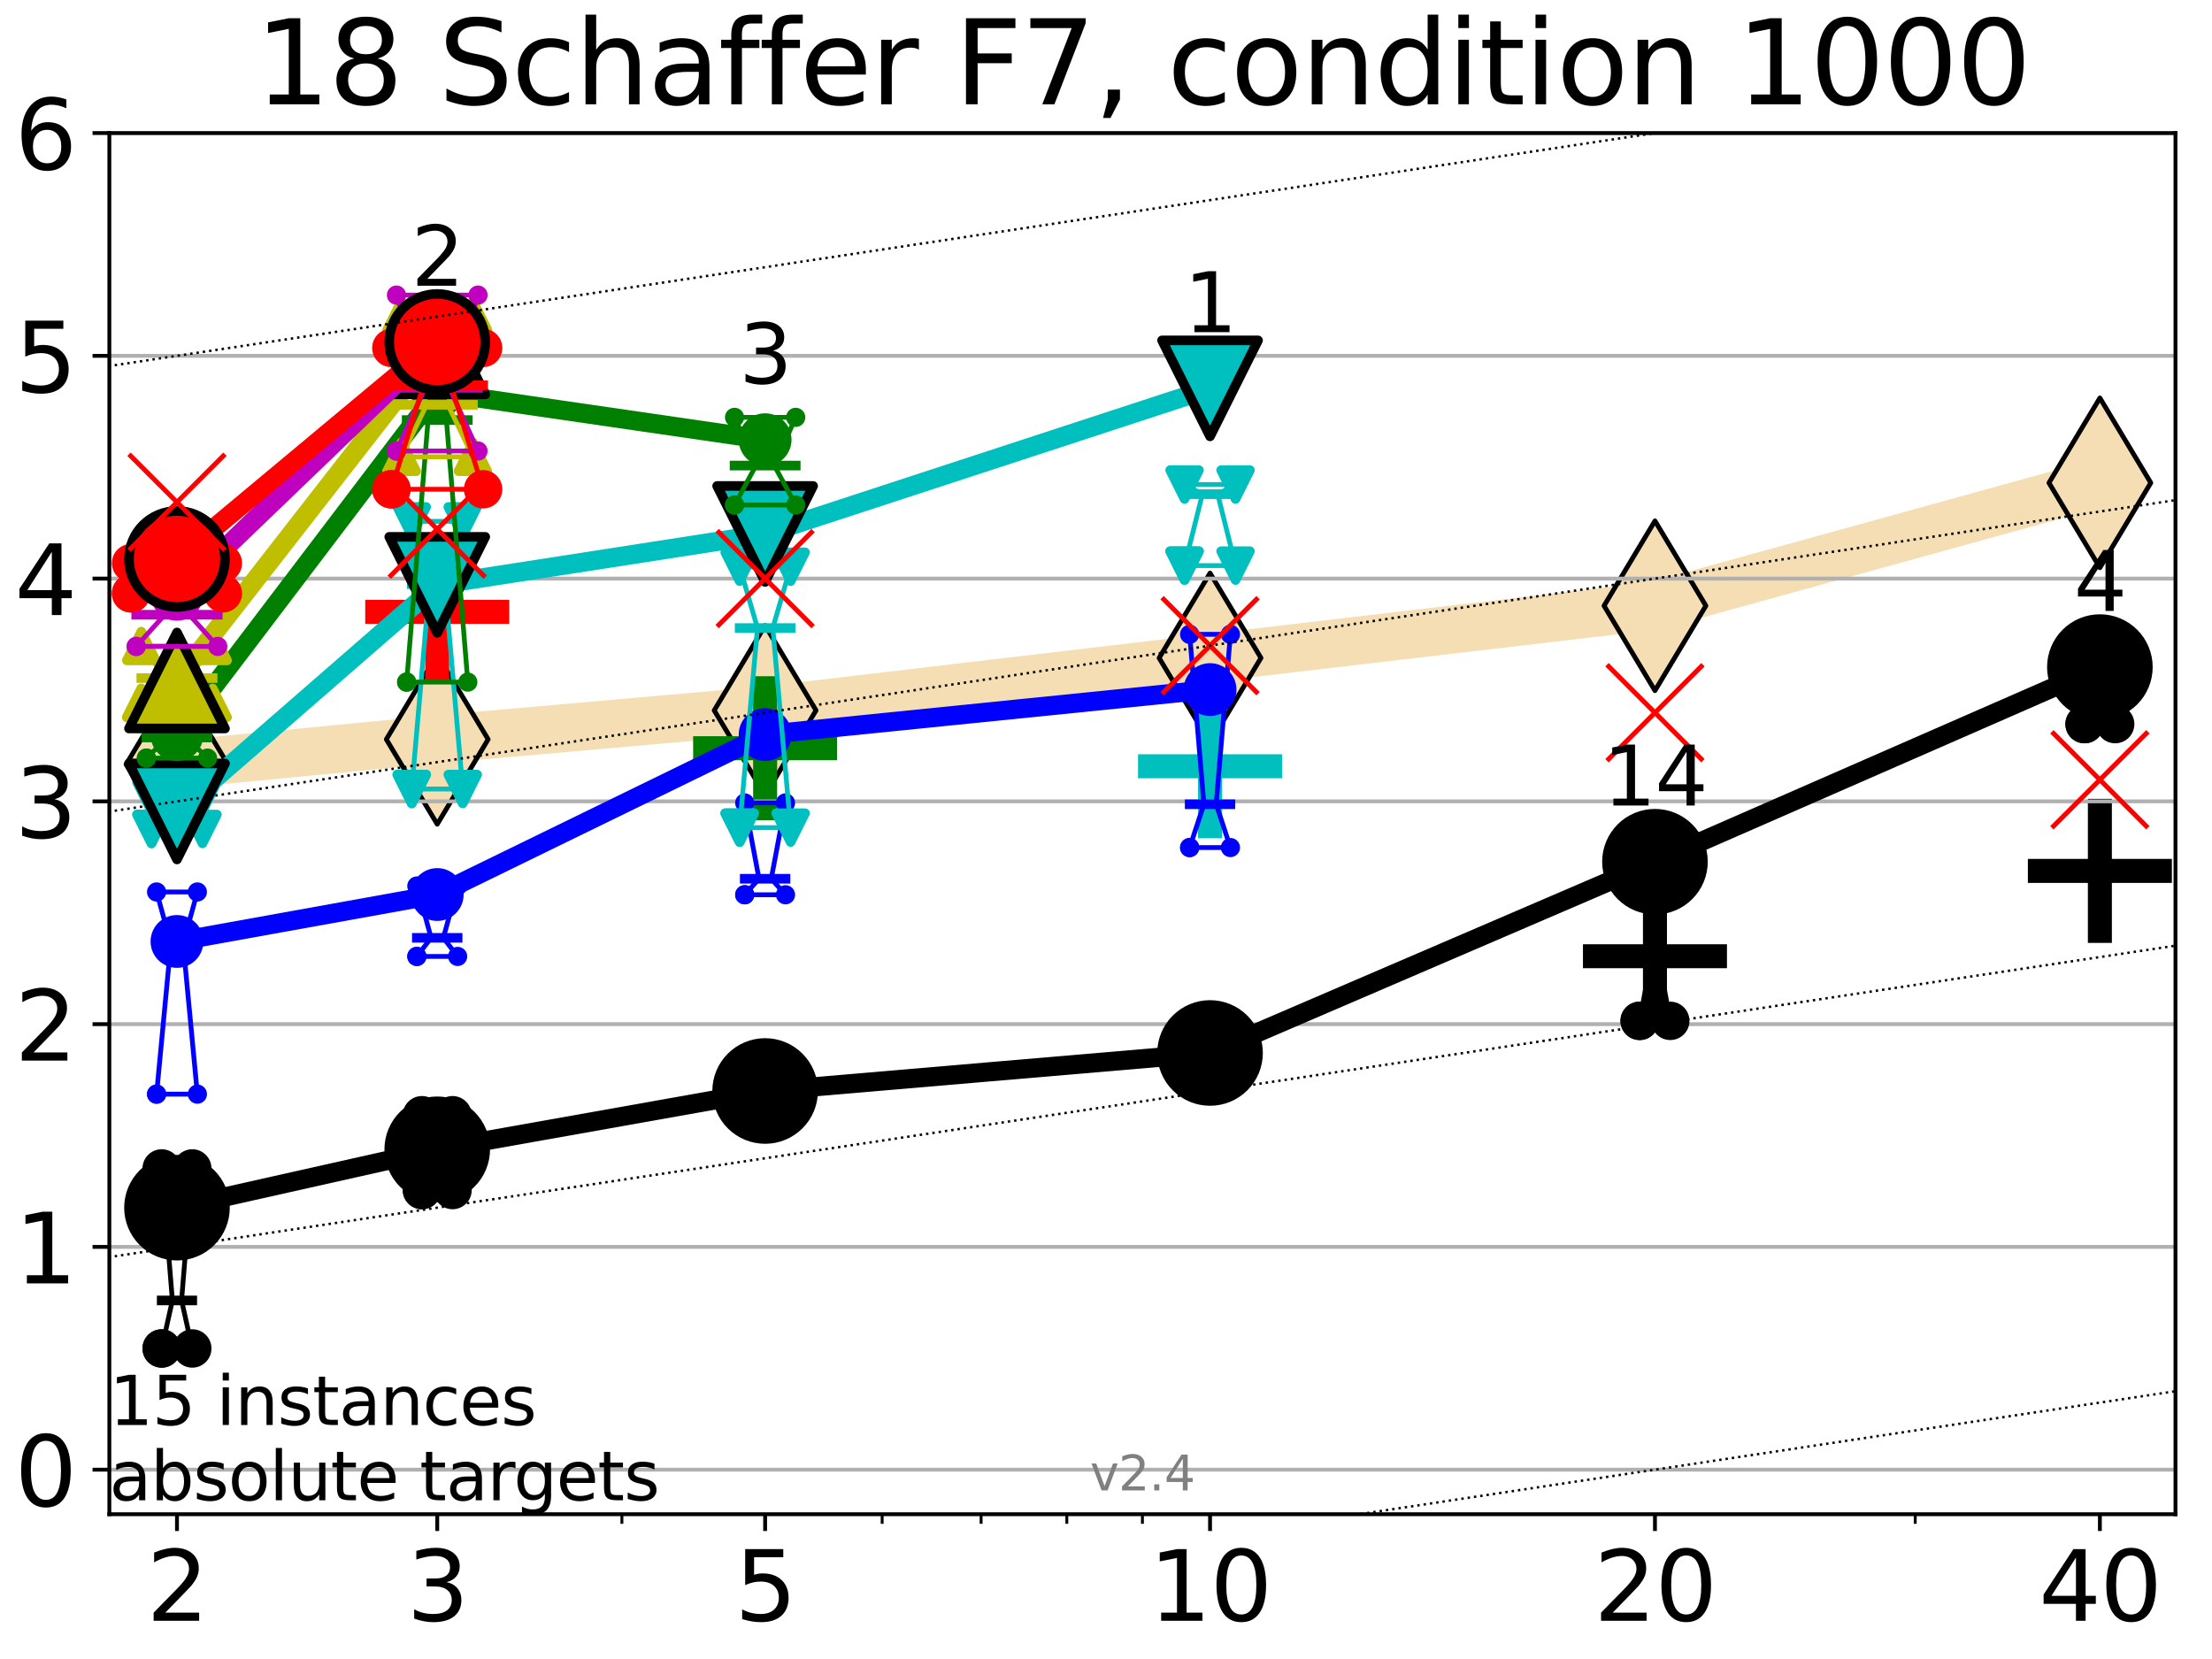 <?xml version="1.0" encoding="utf-8" standalone="no"?>
<!DOCTYPE svg PUBLIC "-//W3C//DTD SVG 1.1//EN"
  "http://www.w3.org/Graphics/SVG/1.1/DTD/svg11.dtd">
<svg height="345.6pt" version="1.1" viewBox="0 0 460.8 345.6" width="460.8pt" xmlns="http://www.w3.org/2000/svg" xmlns:xlink="http://www.w3.org/1999/xlink">
 <defs>
  <style type="text/css">*{stroke-linecap:butt;stroke-linejoin:round;}</style>
 </defs>
 <g id="figure_1">
  <g id="patch_1">
   <path d="M 0 345.6 
L 460.8 345.6 
L 460.8 0 
L 0 0 
z
" style="fill:#ffffff;"/>
  </g>
  <g id="axes_1">
   <g id="patch_2">
    <path d="M 22.78 315.44 
L 453.192 315.44 
L 453.192 27.72 
L 22.78 27.72 
z
" style="fill:#ffffff;"/>
   </g>
   <g id="line2d_1">
    <path clip-path="url(#p27b8489af9)" d="M 36.868 159.243 
L 91.085 154.018 
L 159.39 147.99 
L 252.074 137.065 
L 344.758 126.191 
L 437.443 100.585 
" style="fill:none;stroke:#f5deb3;stroke-linecap:square;stroke-width:10;"/>
    <defs>
     <path d="M 0 17.678 
L 10.607 0 
L 0 -17.678 
L -10.607 0 
z
" id="mac1bde0461" style="stroke:#000000;stroke-linejoin:miter;"/>
    </defs>
    <g clip-path="url(#p27b8489af9)">
     <use style="fill:#f5deb3;stroke:#000000;stroke-linejoin:miter;" x="36.868" xlink:href="#mac1bde0461" y="159.243"/>
     <use style="fill:#f5deb3;stroke:#000000;stroke-linejoin:miter;" x="91.085" xlink:href="#mac1bde0461" y="154.018"/>
     <use style="fill:#f5deb3;stroke:#000000;stroke-linejoin:miter;" x="159.39" xlink:href="#mac1bde0461" y="147.99"/>
     <use style="fill:#f5deb3;stroke:#000000;stroke-linejoin:miter;" x="252.074" xlink:href="#mac1bde0461" y="137.065"/>
     <use style="fill:#f5deb3;stroke:#000000;stroke-linejoin:miter;" x="344.758" xlink:href="#mac1bde0461" y="126.191"/>
     <use style="fill:#f5deb3;stroke:#000000;stroke-linejoin:miter;" x="437.443" xlink:href="#mac1bde0461" y="100.585"/>
    </g>
   </g>
   <g id="line2d_2">
    <defs>
     <path d="M -15 0 
L 15 0 
M 0 15 
L 0 -15 
" id="mf7a25646f9" style="stroke:#000000;stroke-width:5;"/>
    </defs>
    <g clip-path="url(#p27b8489af9)">
     <use style="stroke:#000000;stroke-width:5;" x="344.758" xlink:href="#mf7a25646f9" y="199.201"/>
    </g>
   </g>
   <g id="line2d_3">
    <g clip-path="url(#p27b8489af9)">
     <use style="stroke:#000000;stroke-width:5;" x="437.443" xlink:href="#mf7a25646f9" y="181.421"/>
    </g>
   </g>
   <g id="line2d_4">
    <defs>
     <path d="M -15 0 
L 15 0 
M 0 15 
L 0 -15 
" id="md3b81b6ea3" style="stroke:#008000;stroke-width:5;"/>
    </defs>
    <g clip-path="url(#p27b8489af9)">
     <use style="fill:#008000;stroke:#008000;stroke-width:5;" x="159.39" xlink:href="#md3b81b6ea3" y="155.865"/>
    </g>
   </g>
   <g id="line2d_5">
    <defs>
     <path d="M -15 0 
L 15 0 
M 0 15 
L 0 -15 
" id="mab814e8979" style="stroke:#00bfbf;stroke-width:5;"/>
    </defs>
    <g clip-path="url(#p27b8489af9)">
     <use style="fill:#00bfbf;stroke:#00bfbf;stroke-width:5;" x="252.074" xlink:href="#mab814e8979" y="159.627"/>
    </g>
   </g>
   <g id="line2d_6">
    <defs>
     <path d="M -15 0 
L 15 0 
M 0 15 
L 0 -15 
" id="m0615e63e7f" style="stroke:#ff0000;stroke-width:5;"/>
    </defs>
    <g clip-path="url(#p27b8489af9)">
     <use style="fill:#ff0000;stroke:#ff0000;stroke-width:5;" x="91.085" xlink:href="#m0615e63e7f" y="127.459"/>
    </g>
   </g>
   <g id="matplotlib.axis_1">
    <g id="xtick_1">
     <g id="line2d_7">
      <defs>
       <path d="M 0 0 
L 0 3.5 
" id="m813956178f" style="stroke:#000000;stroke-width:0.8;"/>
      </defs>
      <g>
       <use style="stroke:#000000;stroke-width:0.8;" x="36.868" xlink:href="#m813956178f" y="315.44"/>
      </g>
     </g>
     <g id="text_1">
      <!-- 2 -->
      <g transform="translate(30.506 337.637)scale(0.2 -0.2)">
       <defs>
        <path d="M 1228 531 
L 3431 531 
L 3431 0 
L 469 0 
L 469 531 
Q 828 903 1448 1529 
Q 2069 2156 2228 2338 
Q 2531 2678 2651 2914 
Q 2772 3150 2772 3378 
Q 2772 3750 2511 3984 
Q 2250 4219 1831 4219 
Q 1534 4219 1204 4116 
Q 875 4013 500 3803 
L 500 4441 
Q 881 4594 1212 4672 
Q 1544 4750 1819 4750 
Q 2544 4750 2975 4387 
Q 3406 4025 3406 3419 
Q 3406 3131 3298 2873 
Q 3191 2616 2906 2266 
Q 2828 2175 2409 1742 
Q 1991 1309 1228 531 
z
" id="DejaVuSans-32" transform="scale(0.016)"/>
       </defs>
       <use xlink:href="#DejaVuSans-32"/>
      </g>
     </g>
    </g>
    <g id="xtick_2">
     <g id="line2d_8">
      <g>
       <use style="stroke:#000000;stroke-width:0.8;" x="91.085" xlink:href="#m813956178f" y="315.44"/>
      </g>
     </g>
     <g id="text_2">
      <!-- 3 -->
      <g transform="translate(84.723 337.637)scale(0.2 -0.2)">
       <defs>
        <path d="M 2597 2516 
Q 3050 2419 3304 2112 
Q 3559 1806 3559 1356 
Q 3559 666 3084 287 
Q 2609 -91 1734 -91 
Q 1441 -91 1130 -33 
Q 819 25 488 141 
L 488 750 
Q 750 597 1062 519 
Q 1375 441 1716 441 
Q 2309 441 2620 675 
Q 2931 909 2931 1356 
Q 2931 1769 2642 2001 
Q 2353 2234 1838 2234 
L 1294 2234 
L 1294 2753 
L 1863 2753 
Q 2328 2753 2575 2939 
Q 2822 3125 2822 3475 
Q 2822 3834 2567 4026 
Q 2313 4219 1838 4219 
Q 1578 4219 1281 4162 
Q 984 4106 628 3988 
L 628 4550 
Q 988 4650 1302 4700 
Q 1616 4750 1894 4750 
Q 2613 4750 3031 4423 
Q 3450 4097 3450 3541 
Q 3450 3153 3228 2886 
Q 3006 2619 2597 2516 
z
" id="DejaVuSans-33" transform="scale(0.016)"/>
       </defs>
       <use xlink:href="#DejaVuSans-33"/>
      </g>
     </g>
    </g>
    <g id="xtick_3">
     <g id="line2d_9">
      <g>
       <use style="stroke:#000000;stroke-width:0.8;" x="159.39" xlink:href="#m813956178f" y="315.44"/>
      </g>
     </g>
     <g id="text_3">
      <!-- 5 -->
      <g transform="translate(153.028 337.637)scale(0.2 -0.2)">
       <defs>
        <path d="M 691 4666 
L 3169 4666 
L 3169 4134 
L 1269 4134 
L 1269 2991 
Q 1406 3038 1543 3061 
Q 1681 3084 1819 3084 
Q 2600 3084 3056 2656 
Q 3513 2228 3513 1497 
Q 3513 744 3044 326 
Q 2575 -91 1722 -91 
Q 1428 -91 1123 -41 
Q 819 9 494 109 
L 494 744 
Q 775 591 1075 516 
Q 1375 441 1709 441 
Q 2250 441 2565 725 
Q 2881 1009 2881 1497 
Q 2881 1984 2565 2268 
Q 2250 2553 1709 2553 
Q 1456 2553 1204 2497 
Q 953 2441 691 2322 
L 691 4666 
z
" id="DejaVuSans-35" transform="scale(0.016)"/>
       </defs>
       <use xlink:href="#DejaVuSans-35"/>
      </g>
     </g>
    </g>
    <g id="xtick_4">
     <g id="line2d_10">
      <g>
       <use style="stroke:#000000;stroke-width:0.8;" x="252.074" xlink:href="#m813956178f" y="315.44"/>
      </g>
     </g>
     <g id="text_4">
      <!-- 10 -->
      <g transform="translate(239.349 337.637)scale(0.2 -0.2)">
       <defs>
        <path d="M 794 531 
L 1825 531 
L 1825 4091 
L 703 3866 
L 703 4441 
L 1819 4666 
L 2450 4666 
L 2450 531 
L 3481 531 
L 3481 0 
L 794 0 
L 794 531 
z
" id="DejaVuSans-31" transform="scale(0.016)"/>
        <path d="M 2034 4250 
Q 1547 4250 1301 3770 
Q 1056 3291 1056 2328 
Q 1056 1369 1301 889 
Q 1547 409 2034 409 
Q 2525 409 2770 889 
Q 3016 1369 3016 2328 
Q 3016 3291 2770 3770 
Q 2525 4250 2034 4250 
z
M 2034 4750 
Q 2819 4750 3233 4129 
Q 3647 3509 3647 2328 
Q 3647 1150 3233 529 
Q 2819 -91 2034 -91 
Q 1250 -91 836 529 
Q 422 1150 422 2328 
Q 422 3509 836 4129 
Q 1250 4750 2034 4750 
z
" id="DejaVuSans-30" transform="scale(0.016)"/>
       </defs>
       <use xlink:href="#DejaVuSans-31"/>
       <use x="63.623" xlink:href="#DejaVuSans-30"/>
      </g>
     </g>
    </g>
    <g id="xtick_5">
     <g id="line2d_11">
      <g>
       <use style="stroke:#000000;stroke-width:0.8;" x="344.758" xlink:href="#m813956178f" y="315.44"/>
      </g>
     </g>
     <g id="text_5">
      <!-- 20 -->
      <g transform="translate(332.033 337.637)scale(0.2 -0.2)">
       <use xlink:href="#DejaVuSans-32"/>
       <use x="63.623" xlink:href="#DejaVuSans-30"/>
      </g>
     </g>
    </g>
    <g id="xtick_6">
     <g id="line2d_12">
      <g>
       <use style="stroke:#000000;stroke-width:0.8;" x="437.443" xlink:href="#m813956178f" y="315.44"/>
      </g>
     </g>
     <g id="text_6">
      <!-- 40 -->
      <g transform="translate(424.718 337.637)scale(0.2 -0.2)">
       <defs>
        <path d="M 2419 4116 
L 825 1625 
L 2419 1625 
L 2419 4116 
z
M 2253 4666 
L 3047 4666 
L 3047 1625 
L 3713 1625 
L 3713 1100 
L 3047 1100 
L 3047 0 
L 2419 0 
L 2419 1100 
L 313 1100 
L 313 1709 
L 2253 4666 
z
" id="DejaVuSans-34" transform="scale(0.016)"/>
       </defs>
       <use xlink:href="#DejaVuSans-34"/>
       <use x="63.623" xlink:href="#DejaVuSans-30"/>
      </g>
     </g>
    </g>
    <g id="xtick_7">
     <g id="line2d_13">
      <defs>
       <path d="M 0 0 
L 0 2 
" id="m9a3ae04051" style="stroke:#000000;stroke-width:0.6;"/>
      </defs>
      <g>
       <use style="stroke:#000000;stroke-width:0.6;" x="129.552" xlink:href="#m9a3ae04051" y="315.44"/>
      </g>
     </g>
    </g>
    <g id="xtick_8">
     <g id="line2d_14">
      <g>
       <use style="stroke:#000000;stroke-width:0.6;" x="183.769" xlink:href="#m9a3ae04051" y="315.44"/>
      </g>
     </g>
    </g>
    <g id="xtick_9">
     <g id="line2d_15">
      <g>
       <use style="stroke:#000000;stroke-width:0.6;" x="204.381" xlink:href="#m9a3ae04051" y="315.44"/>
      </g>
     </g>
    </g>
    <g id="xtick_10">
     <g id="line2d_16">
      <g>
       <use style="stroke:#000000;stroke-width:0.6;" x="222.237" xlink:href="#m9a3ae04051" y="315.44"/>
      </g>
     </g>
    </g>
    <g id="xtick_11">
     <g id="line2d_17">
      <g>
       <use style="stroke:#000000;stroke-width:0.6;" x="237.986" xlink:href="#m9a3ae04051" y="315.44"/>
      </g>
     </g>
    </g>
    <g id="xtick_12">
     <g id="line2d_18">
      <g>
       <use style="stroke:#000000;stroke-width:0.6;" x="398.975" xlink:href="#m9a3ae04051" y="315.44"/>
      </g>
     </g>
    </g>
   </g>
   <g id="matplotlib.axis_2">
    <g id="ytick_1">
     <g id="line2d_19">
      <path clip-path="url(#p27b8489af9)" d="M 22.78 306.159 
L 453.192 306.159 
" style="fill:none;stroke:#b0b0b0;stroke-linecap:square;stroke-width:0.8;"/>
     </g>
     <g id="line2d_20">
      <defs>
       <path d="M 0 0 
L -3.5 0 
" id="m1fcf1f2ff3" style="stroke:#000000;stroke-width:0.8;"/>
      </defs>
      <g>
       <use style="stroke:#000000;stroke-width:0.8;" x="22.78" xlink:href="#m1fcf1f2ff3" y="306.159"/>
      </g>
     </g>
     <g id="text_7">
      <!-- 0 -->
      <g transform="translate(3.055 313.757)scale(0.2 -0.2)">
       <use xlink:href="#DejaVuSans-30"/>
      </g>
     </g>
    </g>
    <g id="ytick_2">
     <g id="line2d_21">
      <path clip-path="url(#p27b8489af9)" d="M 22.78 259.752 
L 453.192 259.752 
" style="fill:none;stroke:#b0b0b0;stroke-linecap:square;stroke-width:0.8;"/>
     </g>
     <g id="line2d_22">
      <g>
       <use style="stroke:#000000;stroke-width:0.8;" x="22.78" xlink:href="#m1fcf1f2ff3" y="259.752"/>
      </g>
     </g>
     <g id="text_8">
      <!-- 1 -->
      <g transform="translate(3.055 267.351)scale(0.2 -0.2)">
       <use xlink:href="#DejaVuSans-31"/>
      </g>
     </g>
    </g>
    <g id="ytick_3">
     <g id="line2d_23">
      <path clip-path="url(#p27b8489af9)" d="M 22.78 213.346 
L 453.192 213.346 
" style="fill:none;stroke:#b0b0b0;stroke-linecap:square;stroke-width:0.8;"/>
     </g>
     <g id="line2d_24">
      <g>
       <use style="stroke:#000000;stroke-width:0.8;" x="22.78" xlink:href="#m1fcf1f2ff3" y="213.346"/>
      </g>
     </g>
     <g id="text_9">
      <!-- 2 -->
      <g transform="translate(3.055 220.944)scale(0.2 -0.2)">
       <use xlink:href="#DejaVuSans-32"/>
      </g>
     </g>
    </g>
    <g id="ytick_4">
     <g id="line2d_25">
      <path clip-path="url(#p27b8489af9)" d="M 22.78 166.939 
L 453.192 166.939 
" style="fill:none;stroke:#b0b0b0;stroke-linecap:square;stroke-width:0.8;"/>
     </g>
     <g id="line2d_26">
      <g>
       <use style="stroke:#000000;stroke-width:0.8;" x="22.78" xlink:href="#m1fcf1f2ff3" y="166.939"/>
      </g>
     </g>
     <g id="text_10">
      <!-- 3 -->
      <g transform="translate(3.055 174.538)scale(0.2 -0.2)">
       <use xlink:href="#DejaVuSans-33"/>
      </g>
     </g>
    </g>
    <g id="ytick_5">
     <g id="line2d_27">
      <path clip-path="url(#p27b8489af9)" d="M 22.78 120.533 
L 453.192 120.533 
" style="fill:none;stroke:#b0b0b0;stroke-linecap:square;stroke-width:0.8;"/>
     </g>
     <g id="line2d_28">
      <g>
       <use style="stroke:#000000;stroke-width:0.8;" x="22.78" xlink:href="#m1fcf1f2ff3" y="120.533"/>
      </g>
     </g>
     <g id="text_11">
      <!-- 4 -->
      <g transform="translate(3.055 128.131)scale(0.2 -0.2)">
       <use xlink:href="#DejaVuSans-34"/>
      </g>
     </g>
    </g>
    <g id="ytick_6">
     <g id="line2d_29">
      <path clip-path="url(#p27b8489af9)" d="M 22.78 74.126 
L 453.192 74.126 
" style="fill:none;stroke:#b0b0b0;stroke-linecap:square;stroke-width:0.8;"/>
     </g>
     <g id="line2d_30">
      <g>
       <use style="stroke:#000000;stroke-width:0.8;" x="22.78" xlink:href="#m1fcf1f2ff3" y="74.126"/>
      </g>
     </g>
     <g id="text_12">
      <!-- 5 -->
      <g transform="translate(3.055 81.725)scale(0.2 -0.2)">
       <use xlink:href="#DejaVuSans-35"/>
      </g>
     </g>
    </g>
    <g id="ytick_7">
     <g id="line2d_31">
      <path clip-path="url(#p27b8489af9)" d="M 22.78 27.72 
L 453.192 27.72 
" style="fill:none;stroke:#b0b0b0;stroke-linecap:square;stroke-width:0.8;"/>
     </g>
     <g id="line2d_32">
      <g>
       <use style="stroke:#000000;stroke-width:0.8;" x="22.78" xlink:href="#m1fcf1f2ff3" y="27.72"/>
      </g>
     </g>
     <g id="text_13">
      <!-- 6 -->
      <g transform="translate(3.055 35.318)scale(0.2 -0.2)">
       <defs>
        <path d="M 2113 2584 
Q 1688 2584 1439 2293 
Q 1191 2003 1191 1497 
Q 1191 994 1439 701 
Q 1688 409 2113 409 
Q 2538 409 2786 701 
Q 3034 994 3034 1497 
Q 3034 2003 2786 2293 
Q 2538 2584 2113 2584 
z
M 3366 4563 
L 3366 3988 
Q 3128 4100 2886 4159 
Q 2644 4219 2406 4219 
Q 1781 4219 1451 3797 
Q 1122 3375 1075 2522 
Q 1259 2794 1537 2939 
Q 1816 3084 2150 3084 
Q 2853 3084 3261 2657 
Q 3669 2231 3669 1497 
Q 3669 778 3244 343 
Q 2819 -91 2113 -91 
Q 1303 -91 875 529 
Q 447 1150 447 2328 
Q 447 3434 972 4092 
Q 1497 4750 2381 4750 
Q 2619 4750 2861 4703 
Q 3103 4656 3366 4563 
z
" id="DejaVuSans-36" transform="scale(0.016)"/>
       </defs>
       <use xlink:href="#DejaVuSans-36"/>
      </g>
     </g>
    </g>
   </g>
   <g id="line2d_33">
    <path clip-path="url(#p27b8489af9)" d="M 33.682 280.91 
L 35.912 270.905 
L 33.682 243.409 
L 40.054 243.409 
L 37.824 270.905 
L 40.054 280.91 
L 33.682 280.91 
" style="fill:none;stroke:#000000;stroke-linecap:square;"/>
   </g>
   <g id="line2d_34">
    <path clip-path="url(#p27b8489af9)" d="M 33.682 280.91 
L 40.054 280.91 
L 40.054 243.409 
L 33.682 243.409 
L 33.682 280.91 
" style="fill:none;"/>
    <defs>
     <path d="M 0 3 
C 0.796 3 1.559 2.684 2.121 2.121 
C 2.684 1.559 3 0.796 3 0 
C 3 -0.796 2.684 -1.559 2.121 -2.121 
C 1.559 -2.684 0.796 -3 0 -3 
C -0.796 -3 -1.559 -2.684 -2.121 -2.121 
C -2.684 -1.559 -3 -0.796 -3 0 
C -3 0.796 -2.684 1.559 -2.121 2.121 
C -1.559 2.684 -0.796 3 0 3 
z
" id="m58a9a9df7d" style="stroke:#000000;stroke-width:2;"/>
    </defs>
    <g clip-path="url(#p27b8489af9)">
     <use style="stroke:#000000;stroke-width:2;" x="33.682" xlink:href="#m58a9a9df7d" y="280.91"/>
     <use style="stroke:#000000;stroke-width:2;" x="40.054" xlink:href="#m58a9a9df7d" y="280.91"/>
     <use style="stroke:#000000;stroke-width:2;" x="40.054" xlink:href="#m58a9a9df7d" y="243.409"/>
     <use style="stroke:#000000;stroke-width:2;" x="33.682" xlink:href="#m58a9a9df7d" y="243.409"/>
     <use style="stroke:#000000;stroke-width:2;" x="33.682" xlink:href="#m58a9a9df7d" y="280.91"/>
    </g>
   </g>
   <g id="line2d_35">
    <path clip-path="url(#p27b8489af9)" d="M 33.682 270.905 
L 40.054 270.905 
" style="fill:none;stroke:#000000;stroke-linecap:square;stroke-width:2;"/>
   </g>
   <g id="line2d_36">
    <path clip-path="url(#p27b8489af9)" d="M 87.899 247.906 
L 90.129 239.001 
L 87.899 232.323 
L 94.271 232.323 
L 92.041 239.001 
L 94.271 247.906 
L 87.899 247.906 
" style="fill:none;stroke:#000000;stroke-linecap:square;"/>
   </g>
   <g id="line2d_37">
    <path clip-path="url(#p27b8489af9)" d="M 87.899 247.906 
L 94.271 247.906 
L 94.271 232.323 
L 87.899 232.323 
L 87.899 247.906 
" style="fill:none;"/>
    <g clip-path="url(#p27b8489af9)">
     <use style="stroke:#000000;stroke-width:2;" x="87.899" xlink:href="#m58a9a9df7d" y="247.906"/>
     <use style="stroke:#000000;stroke-width:2;" x="94.271" xlink:href="#m58a9a9df7d" y="247.906"/>
     <use style="stroke:#000000;stroke-width:2;" x="94.271" xlink:href="#m58a9a9df7d" y="232.323"/>
     <use style="stroke:#000000;stroke-width:2;" x="87.899" xlink:href="#m58a9a9df7d" y="232.323"/>
     <use style="stroke:#000000;stroke-width:2;" x="87.899" xlink:href="#m58a9a9df7d" y="247.906"/>
    </g>
   </g>
   <g id="line2d_38">
    <path clip-path="url(#p27b8489af9)" d="M 87.899 239.001 
L 94.271 239.001 
" style="fill:none;stroke:#000000;stroke-linecap:square;stroke-width:2;"/>
   </g>
   <g id="line2d_39">
    <path clip-path="url(#p27b8489af9)" d="M 156.204 233.384 
L 158.434 229.394 
L 156.204 225.104 
L 162.576 225.104 
L 160.346 229.394 
L 162.576 233.384 
L 156.204 233.384 
" style="fill:none;stroke:#000000;stroke-linecap:square;"/>
   </g>
   <g id="line2d_40">
    <path clip-path="url(#p27b8489af9)" d="M 156.204 233.384 
L 162.576 233.384 
L 162.576 225.104 
L 156.204 225.104 
L 156.204 233.384 
" style="fill:none;"/>
    <g clip-path="url(#p27b8489af9)">
     <use style="stroke:#000000;stroke-width:2;" x="156.204" xlink:href="#m58a9a9df7d" y="233.384"/>
     <use style="stroke:#000000;stroke-width:2;" x="162.576" xlink:href="#m58a9a9df7d" y="233.384"/>
     <use style="stroke:#000000;stroke-width:2;" x="162.576" xlink:href="#m58a9a9df7d" y="225.104"/>
     <use style="stroke:#000000;stroke-width:2;" x="156.204" xlink:href="#m58a9a9df7d" y="225.104"/>
     <use style="stroke:#000000;stroke-width:2;" x="156.204" xlink:href="#m58a9a9df7d" y="233.384"/>
    </g>
   </g>
   <g id="line2d_41">
    <path clip-path="url(#p27b8489af9)" d="M 156.204 229.394 
L 162.576 229.394 
" style="fill:none;stroke:#000000;stroke-linecap:square;stroke-width:2;"/>
   </g>
   <g id="line2d_42">
    <path clip-path="url(#p27b8489af9)" d="M 248.888 223.078 
L 251.118 218.837 
L 248.888 213.406 
L 255.26 213.406 
L 253.03 218.837 
L 255.26 223.078 
L 248.888 223.078 
" style="fill:none;stroke:#000000;stroke-linecap:square;"/>
   </g>
   <g id="line2d_43">
    <path clip-path="url(#p27b8489af9)" d="M 248.888 223.078 
L 255.26 223.078 
L 255.26 213.406 
L 248.888 213.406 
L 248.888 223.078 
" style="fill:none;"/>
    <g clip-path="url(#p27b8489af9)">
     <use style="stroke:#000000;stroke-width:2;" x="248.888" xlink:href="#m58a9a9df7d" y="223.078"/>
     <use style="stroke:#000000;stroke-width:2;" x="255.26" xlink:href="#m58a9a9df7d" y="223.078"/>
     <use style="stroke:#000000;stroke-width:2;" x="255.26" xlink:href="#m58a9a9df7d" y="213.406"/>
     <use style="stroke:#000000;stroke-width:2;" x="248.888" xlink:href="#m58a9a9df7d" y="213.406"/>
     <use style="stroke:#000000;stroke-width:2;" x="248.888" xlink:href="#m58a9a9df7d" y="223.078"/>
    </g>
   </g>
   <g id="line2d_44">
    <path clip-path="url(#p27b8489af9)" d="M 248.888 218.837 
L 255.26 218.837 
" style="fill:none;stroke:#000000;stroke-linecap:square;stroke-width:2;"/>
   </g>
   <g id="line2d_45">
    <path clip-path="url(#p27b8489af9)" d="M 341.572 212.662 
L 343.803 200.647 
L 341.572 176.136 
L 347.945 176.136 
L 345.714 200.647 
L 347.945 212.662 
L 341.572 212.662 
" style="fill:none;stroke:#000000;stroke-linecap:square;"/>
   </g>
   <g id="line2d_46">
    <path clip-path="url(#p27b8489af9)" d="M 341.572 212.662 
L 347.945 212.662 
L 347.945 176.136 
L 341.572 176.136 
L 341.572 212.662 
" style="fill:none;"/>
    <g clip-path="url(#p27b8489af9)">
     <use style="stroke:#000000;stroke-width:2;" x="341.572" xlink:href="#m58a9a9df7d" y="212.662"/>
     <use style="stroke:#000000;stroke-width:2;" x="347.945" xlink:href="#m58a9a9df7d" y="212.662"/>
     <use style="stroke:#000000;stroke-width:2;" x="347.945" xlink:href="#m58a9a9df7d" y="176.136"/>
     <use style="stroke:#000000;stroke-width:2;" x="341.572" xlink:href="#m58a9a9df7d" y="176.136"/>
     <use style="stroke:#000000;stroke-width:2;" x="341.572" xlink:href="#m58a9a9df7d" y="212.662"/>
    </g>
   </g>
   <g id="line2d_47">
    <path clip-path="url(#p27b8489af9)" d="M 341.572 200.647 
L 347.945 200.647 
" style="fill:none;stroke:#000000;stroke-linecap:square;stroke-width:2;"/>
   </g>
   <g id="line2d_48">
    <path clip-path="url(#p27b8489af9)" d="M 434.257 150.846 
L 436.487 140.167 
L 434.257 137.809 
L 440.629 137.809 
L 438.398 140.167 
L 440.629 150.846 
L 434.257 150.846 
" style="fill:none;stroke:#000000;stroke-linecap:square;"/>
   </g>
   <g id="line2d_49">
    <path clip-path="url(#p27b8489af9)" d="M 434.257 150.846 
L 440.629 150.846 
L 440.629 137.809 
L 434.257 137.809 
L 434.257 150.846 
" style="fill:none;"/>
    <g clip-path="url(#p27b8489af9)">
     <use style="stroke:#000000;stroke-width:2;" x="434.257" xlink:href="#m58a9a9df7d" y="150.846"/>
     <use style="stroke:#000000;stroke-width:2;" x="440.629" xlink:href="#m58a9a9df7d" y="150.846"/>
     <use style="stroke:#000000;stroke-width:2;" x="440.629" xlink:href="#m58a9a9df7d" y="137.809"/>
     <use style="stroke:#000000;stroke-width:2;" x="434.257" xlink:href="#m58a9a9df7d" y="137.809"/>
     <use style="stroke:#000000;stroke-width:2;" x="434.257" xlink:href="#m58a9a9df7d" y="150.846"/>
    </g>
   </g>
   <g id="line2d_50">
    <path clip-path="url(#p27b8489af9)" d="M 434.257 140.167 
L 440.629 140.167 
" style="fill:none;stroke:#000000;stroke-linecap:square;stroke-width:2;"/>
   </g>
   <g id="line2d_51">
    <path clip-path="url(#p27b8489af9)" d="M 36.868 251.58 
L 91.085 239.421 
" style="fill:none;stroke:#000000;stroke-linecap:square;stroke-width:4;"/>
   </g>
   <g id="line2d_52">
    <path clip-path="url(#p27b8489af9)" d="M 91.085 239.421 
L 159.39 227.273 
" style="fill:none;stroke:#000000;stroke-linecap:square;stroke-width:4;"/>
   </g>
   <g id="line2d_53">
    <path clip-path="url(#p27b8489af9)" d="M 159.39 227.273 
L 252.074 219.353 
" style="fill:none;stroke:#000000;stroke-linecap:square;stroke-width:4;"/>
   </g>
   <g id="line2d_54">
    <path clip-path="url(#p27b8489af9)" d="M 252.074 219.353 
L 344.758 179.513 
" style="fill:none;stroke:#000000;stroke-linecap:square;stroke-width:4;"/>
   </g>
   <g id="line2d_55">
    <path clip-path="url(#p27b8489af9)" d="M 344.758 179.513 
L 437.443 138.969 
" style="fill:none;stroke:#000000;stroke-linecap:square;stroke-width:4;"/>
   </g>
   <g id="line2d_56">
    <path clip-path="url(#p27b8489af9)" d="M 36.868 251.58 
L 91.085 239.421 
L 159.39 227.273 
L 252.074 219.353 
L 344.758 179.513 
L 437.443 138.969 
" style="fill:none;"/>
    <defs>
     <path d="M 0 10 
C 2.652 10 5.196 8.946 7.071 7.071 
C 8.946 5.196 10 2.652 10 0 
C 10 -2.652 8.946 -5.196 7.071 -7.071 
C 5.196 -8.946 2.652 -10 0 -10 
C -2.652 -10 -5.196 -8.946 -7.071 -7.071 
C -8.946 -5.196 -10 -2.652 -10 0 
C -10 2.652 -8.946 5.196 -7.071 7.071 
C -5.196 8.946 -2.652 10 0 10 
z
" id="m5d22846194" style="stroke:#000000;stroke-width:2;"/>
    </defs>
    <g clip-path="url(#p27b8489af9)">
     <use style="stroke:#000000;stroke-width:2;" x="36.868" xlink:href="#m5d22846194" y="251.58"/>
     <use style="stroke:#000000;stroke-width:2;" x="91.085" xlink:href="#m5d22846194" y="239.421"/>
     <use style="stroke:#000000;stroke-width:2;" x="159.39" xlink:href="#m5d22846194" y="227.273"/>
     <use style="stroke:#000000;stroke-width:2;" x="252.074" xlink:href="#m5d22846194" y="219.353"/>
     <use style="stroke:#000000;stroke-width:2;" x="344.758" xlink:href="#m5d22846194" y="179.513"/>
     <use style="stroke:#000000;stroke-width:2;" x="437.443" xlink:href="#m5d22846194" y="138.969"/>
    </g>
   </g>
   <g id="line2d_57">
    <path clip-path="url(#p27b8489af9)" d="M 32.62 227.929 
L 35.594 196.516 
L 32.62 185.814 
L 41.116 185.814 
L 38.143 196.516 
L 41.116 227.929 
L 32.62 227.929 
" style="fill:none;stroke:#0000ff;stroke-linecap:square;"/>
   </g>
   <g id="line2d_58">
    <path clip-path="url(#p27b8489af9)" d="M 32.62 227.929 
L 41.116 227.929 
L 41.116 185.814 
L 32.62 185.814 
L 32.62 227.929 
" style="fill:none;"/>
    <defs>
     <path d="M 0 1.5 
C 0.398 1.5 0.779 1.342 1.061 1.061 
C 1.342 0.779 1.5 0.398 1.5 0 
C 1.5 -0.398 1.342 -0.779 1.061 -1.061 
C 0.779 -1.342 0.398 -1.5 0 -1.5 
C -0.398 -1.5 -0.779 -1.342 -1.061 -1.061 
C -1.342 -0.779 -1.5 -0.398 -1.5 0 
C -1.5 0.398 -1.342 0.779 -1.061 1.061 
C -0.779 1.342 -0.398 1.5 0 1.5 
z
" id="m97d19fa324" style="stroke:#0000ff;"/>
    </defs>
    <g clip-path="url(#p27b8489af9)">
     <use style="fill:#0000ff;stroke:#0000ff;" x="32.62" xlink:href="#m97d19fa324" y="227.929"/>
     <use style="fill:#0000ff;stroke:#0000ff;" x="41.116" xlink:href="#m97d19fa324" y="227.929"/>
     <use style="fill:#0000ff;stroke:#0000ff;" x="41.116" xlink:href="#m97d19fa324" y="185.814"/>
     <use style="fill:#0000ff;stroke:#0000ff;" x="32.62" xlink:href="#m97d19fa324" y="185.814"/>
     <use style="fill:#0000ff;stroke:#0000ff;" x="32.62" xlink:href="#m97d19fa324" y="227.929"/>
    </g>
   </g>
   <g id="line2d_59">
    <path clip-path="url(#p27b8489af9)" d="M 32.62 196.516 
L 41.116 196.516 
" style="fill:none;stroke:#0000ff;stroke-linecap:square;stroke-width:2;"/>
   </g>
   <g id="line2d_60">
    <path clip-path="url(#p27b8489af9)" d="M 86.837 199.242 
L 89.811 195.368 
L 86.837 184.568 
L 95.333 184.568 
L 92.359 195.368 
L 95.333 199.242 
L 86.837 199.242 
" style="fill:none;stroke:#0000ff;stroke-linecap:square;"/>
   </g>
   <g id="line2d_61">
    <path clip-path="url(#p27b8489af9)" d="M 86.837 199.242 
L 95.333 199.242 
L 95.333 184.568 
L 86.837 184.568 
L 86.837 199.242 
" style="fill:none;"/>
    <g clip-path="url(#p27b8489af9)">
     <use style="fill:#0000ff;stroke:#0000ff;" x="86.837" xlink:href="#m97d19fa324" y="199.242"/>
     <use style="fill:#0000ff;stroke:#0000ff;" x="95.333" xlink:href="#m97d19fa324" y="199.242"/>
     <use style="fill:#0000ff;stroke:#0000ff;" x="95.333" xlink:href="#m97d19fa324" y="184.568"/>
     <use style="fill:#0000ff;stroke:#0000ff;" x="86.837" xlink:href="#m97d19fa324" y="184.568"/>
     <use style="fill:#0000ff;stroke:#0000ff;" x="86.837" xlink:href="#m97d19fa324" y="199.242"/>
    </g>
   </g>
   <g id="line2d_62">
    <path clip-path="url(#p27b8489af9)" d="M 86.837 195.368 
L 95.333 195.368 
" style="fill:none;stroke:#0000ff;stroke-linecap:square;stroke-width:2;"/>
   </g>
   <g id="line2d_63">
    <path clip-path="url(#p27b8489af9)" d="M 155.142 186.398 
L 158.116 183.059 
L 155.142 167.26 
L 163.638 167.26 
L 160.665 183.059 
L 163.638 186.398 
L 155.142 186.398 
" style="fill:none;stroke:#0000ff;stroke-linecap:square;"/>
   </g>
   <g id="line2d_64">
    <path clip-path="url(#p27b8489af9)" d="M 155.142 186.398 
L 163.638 186.398 
L 163.638 167.26 
L 155.142 167.26 
L 155.142 186.398 
" style="fill:none;"/>
    <g clip-path="url(#p27b8489af9)">
     <use style="fill:#0000ff;stroke:#0000ff;" x="155.142" xlink:href="#m97d19fa324" y="186.398"/>
     <use style="fill:#0000ff;stroke:#0000ff;" x="163.638" xlink:href="#m97d19fa324" y="186.398"/>
     <use style="fill:#0000ff;stroke:#0000ff;" x="163.638" xlink:href="#m97d19fa324" y="167.26"/>
     <use style="fill:#0000ff;stroke:#0000ff;" x="155.142" xlink:href="#m97d19fa324" y="167.26"/>
     <use style="fill:#0000ff;stroke:#0000ff;" x="155.142" xlink:href="#m97d19fa324" y="186.398"/>
    </g>
   </g>
   <g id="line2d_65">
    <path clip-path="url(#p27b8489af9)" d="M 155.142 183.059 
L 163.638 183.059 
" style="fill:none;stroke:#0000ff;stroke-linecap:square;stroke-width:2;"/>
   </g>
   <g id="line2d_66">
    <path clip-path="url(#p27b8489af9)" d="M 247.826 176.561 
L 250.8 167.54 
L 247.826 132.145 
L 256.322 132.145 
L 253.349 167.54 
L 256.322 176.561 
L 247.826 176.561 
" style="fill:none;stroke:#0000ff;stroke-linecap:square;"/>
   </g>
   <g id="line2d_67">
    <path clip-path="url(#p27b8489af9)" d="M 247.826 176.561 
L 256.322 176.561 
L 256.322 132.145 
L 247.826 132.145 
L 247.826 176.561 
" style="fill:none;"/>
    <g clip-path="url(#p27b8489af9)">
     <use style="fill:#0000ff;stroke:#0000ff;" x="247.826" xlink:href="#m97d19fa324" y="176.561"/>
     <use style="fill:#0000ff;stroke:#0000ff;" x="256.322" xlink:href="#m97d19fa324" y="176.561"/>
     <use style="fill:#0000ff;stroke:#0000ff;" x="256.322" xlink:href="#m97d19fa324" y="132.145"/>
     <use style="fill:#0000ff;stroke:#0000ff;" x="247.826" xlink:href="#m97d19fa324" y="132.145"/>
     <use style="fill:#0000ff;stroke:#0000ff;" x="247.826" xlink:href="#m97d19fa324" y="176.561"/>
    </g>
   </g>
   <g id="line2d_68">
    <path clip-path="url(#p27b8489af9)" d="M 247.826 167.54 
L 256.322 167.54 
" style="fill:none;stroke:#0000ff;stroke-linecap:square;stroke-width:2;"/>
   </g>
   <g id="line2d_69">
    <path clip-path="url(#p27b8489af9)" d="M 36.868 196.123 
L 91.085 186.347 
" style="fill:none;stroke:#0000ff;stroke-linecap:square;stroke-width:4;"/>
   </g>
   <g id="line2d_70">
    <path clip-path="url(#p27b8489af9)" d="M 91.085 186.347 
L 159.39 153.026 
" style="fill:none;stroke:#0000ff;stroke-linecap:square;stroke-width:4;"/>
   </g>
   <g id="line2d_71">
    <path clip-path="url(#p27b8489af9)" d="M 159.39 153.026 
L 252.074 143.649 
" style="fill:none;stroke:#0000ff;stroke-linecap:square;stroke-width:4;"/>
   </g>
   <g id="line2d_72">
    <path clip-path="url(#p27b8489af9)" d="M 36.868 196.123 
L 91.085 186.347 
L 159.39 153.026 
L 252.074 143.649 
" style="fill:none;"/>
    <defs>
     <path d="M 0 5 
C 1.326 5 2.598 4.473 3.536 3.536 
C 4.473 2.598 5 1.326 5 0 
C 5 -1.326 4.473 -2.598 3.536 -3.536 
C 2.598 -4.473 1.326 -5 0 -5 
C -1.326 -5 -2.598 -4.473 -3.536 -3.536 
C -4.473 -2.598 -5 -1.326 -5 0 
C -5 1.326 -4.473 2.598 -3.536 3.536 
C -2.598 4.473 -1.326 5 0 5 
z
" id="mbd275e9935" style="stroke:#0000ff;"/>
    </defs>
    <g clip-path="url(#p27b8489af9)">
     <use style="fill:#0000ff;stroke:#0000ff;" x="36.868" xlink:href="#mbd275e9935" y="196.123"/>
     <use style="fill:#0000ff;stroke:#0000ff;" x="91.085" xlink:href="#mbd275e9935" y="186.347"/>
     <use style="fill:#0000ff;stroke:#0000ff;" x="159.39" xlink:href="#mbd275e9935" y="153.026"/>
     <use style="fill:#0000ff;stroke:#0000ff;" x="252.074" xlink:href="#mbd275e9935" y="143.649"/>
    </g>
   </g>
   <g id="line2d_73">
    <path clip-path="url(#p27b8489af9)" d="M 31.558 172.684 
L 35.275 168.021 
L 31.558 165.985 
L 42.178 165.985 
L 38.461 168.021 
L 42.178 172.684 
L 31.558 172.684 
" style="fill:none;stroke:#00bfbf;stroke-linecap:square;"/>
   </g>
   <g id="line2d_74">
    <path clip-path="url(#p27b8489af9)" d="M 31.558 172.684 
L 42.178 172.684 
L 42.178 165.985 
L 31.558 165.985 
L 31.558 172.684 
" style="fill:none;"/>
    <defs>
     <path d="M -0 3 
L 3 -3 
L -3 -3 
z
" id="mfb8c747ffa" style="stroke:#00bfbf;stroke-linejoin:miter;stroke-width:2;"/>
    </defs>
    <g clip-path="url(#p27b8489af9)">
     <use style="fill:#00bfbf;stroke:#00bfbf;stroke-linejoin:miter;stroke-width:2;" x="31.558" xlink:href="#mfb8c747ffa" y="172.684"/>
     <use style="fill:#00bfbf;stroke:#00bfbf;stroke-linejoin:miter;stroke-width:2;" x="42.178" xlink:href="#mfb8c747ffa" y="172.684"/>
     <use style="fill:#00bfbf;stroke:#00bfbf;stroke-linejoin:miter;stroke-width:2;" x="42.178" xlink:href="#mfb8c747ffa" y="165.985"/>
     <use style="fill:#00bfbf;stroke:#00bfbf;stroke-linejoin:miter;stroke-width:2;" x="31.558" xlink:href="#mfb8c747ffa" y="165.985"/>
     <use style="fill:#00bfbf;stroke:#00bfbf;stroke-linejoin:miter;stroke-width:2;" x="31.558" xlink:href="#mfb8c747ffa" y="172.684"/>
    </g>
   </g>
   <g id="line2d_75">
    <path clip-path="url(#p27b8489af9)" d="M 31.558 168.021 
L 42.178 168.021 
" style="fill:none;stroke:#00bfbf;stroke-linecap:square;stroke-width:2;"/>
   </g>
   <g id="line2d_76">
    <path clip-path="url(#p27b8489af9)" d="M 85.775 164.364 
L 89.492 121.687 
L 85.775 108.608 
L 96.395 108.608 
L 92.678 121.687 
L 96.395 164.364 
L 85.775 164.364 
" style="fill:none;stroke:#00bfbf;stroke-linecap:square;"/>
   </g>
   <g id="line2d_77">
    <path clip-path="url(#p27b8489af9)" d="M 85.775 164.364 
L 96.395 164.364 
L 96.395 108.608 
L 85.775 108.608 
L 85.775 164.364 
" style="fill:none;"/>
    <g clip-path="url(#p27b8489af9)">
     <use style="fill:#00bfbf;stroke:#00bfbf;stroke-linejoin:miter;stroke-width:2;" x="85.775" xlink:href="#mfb8c747ffa" y="164.364"/>
     <use style="fill:#00bfbf;stroke:#00bfbf;stroke-linejoin:miter;stroke-width:2;" x="96.395" xlink:href="#mfb8c747ffa" y="164.364"/>
     <use style="fill:#00bfbf;stroke:#00bfbf;stroke-linejoin:miter;stroke-width:2;" x="96.395" xlink:href="#mfb8c747ffa" y="108.608"/>
     <use style="fill:#00bfbf;stroke:#00bfbf;stroke-linejoin:miter;stroke-width:2;" x="85.775" xlink:href="#mfb8c747ffa" y="108.608"/>
     <use style="fill:#00bfbf;stroke:#00bfbf;stroke-linejoin:miter;stroke-width:2;" x="85.775" xlink:href="#mfb8c747ffa" y="164.364"/>
    </g>
   </g>
   <g id="line2d_78">
    <path clip-path="url(#p27b8489af9)" d="M 85.775 121.687 
L 96.395 121.687 
" style="fill:none;stroke:#00bfbf;stroke-linecap:square;stroke-width:2;"/>
   </g>
   <g id="line2d_79">
    <path clip-path="url(#p27b8489af9)" d="M 154.08 172.412 
L 157.797 130.832 
L 154.08 118.06 
L 164.7 118.06 
L 160.983 130.832 
L 164.7 172.412 
L 154.08 172.412 
" style="fill:none;stroke:#00bfbf;stroke-linecap:square;"/>
   </g>
   <g id="line2d_80">
    <path clip-path="url(#p27b8489af9)" d="M 154.08 172.412 
L 164.7 172.412 
L 164.7 118.06 
L 154.08 118.06 
L 154.08 172.412 
" style="fill:none;"/>
    <g clip-path="url(#p27b8489af9)">
     <use style="fill:#00bfbf;stroke:#00bfbf;stroke-linejoin:miter;stroke-width:2;" x="154.08" xlink:href="#mfb8c747ffa" y="172.412"/>
     <use style="fill:#00bfbf;stroke:#00bfbf;stroke-linejoin:miter;stroke-width:2;" x="164.7" xlink:href="#mfb8c747ffa" y="172.412"/>
     <use style="fill:#00bfbf;stroke:#00bfbf;stroke-linejoin:miter;stroke-width:2;" x="164.7" xlink:href="#mfb8c747ffa" y="118.06"/>
     <use style="fill:#00bfbf;stroke:#00bfbf;stroke-linejoin:miter;stroke-width:2;" x="154.08" xlink:href="#mfb8c747ffa" y="118.06"/>
     <use style="fill:#00bfbf;stroke:#00bfbf;stroke-linejoin:miter;stroke-width:2;" x="154.08" xlink:href="#mfb8c747ffa" y="172.412"/>
    </g>
   </g>
   <g id="line2d_81">
    <path clip-path="url(#p27b8489af9)" d="M 154.08 130.832 
L 164.7 130.832 
" style="fill:none;stroke:#00bfbf;stroke-linecap:square;stroke-width:2;"/>
   </g>
   <g id="line2d_82">
    <path clip-path="url(#p27b8489af9)" d="M 246.764 117.826 
L 250.481 102.941 
L 246.764 100.939 
L 257.384 100.939 
L 253.667 102.941 
L 257.384 117.826 
L 246.764 117.826 
" style="fill:none;stroke:#00bfbf;stroke-linecap:square;"/>
   </g>
   <g id="line2d_83">
    <path clip-path="url(#p27b8489af9)" d="M 246.764 117.826 
L 257.384 117.826 
L 257.384 100.939 
L 246.764 100.939 
L 246.764 117.826 
" style="fill:none;"/>
    <g clip-path="url(#p27b8489af9)">
     <use style="fill:#00bfbf;stroke:#00bfbf;stroke-linejoin:miter;stroke-width:2;" x="246.764" xlink:href="#mfb8c747ffa" y="117.826"/>
     <use style="fill:#00bfbf;stroke:#00bfbf;stroke-linejoin:miter;stroke-width:2;" x="257.384" xlink:href="#mfb8c747ffa" y="117.826"/>
     <use style="fill:#00bfbf;stroke:#00bfbf;stroke-linejoin:miter;stroke-width:2;" x="257.384" xlink:href="#mfb8c747ffa" y="100.939"/>
     <use style="fill:#00bfbf;stroke:#00bfbf;stroke-linejoin:miter;stroke-width:2;" x="246.764" xlink:href="#mfb8c747ffa" y="100.939"/>
     <use style="fill:#00bfbf;stroke:#00bfbf;stroke-linejoin:miter;stroke-width:2;" x="246.764" xlink:href="#mfb8c747ffa" y="117.826"/>
    </g>
   </g>
   <g id="line2d_84">
    <path clip-path="url(#p27b8489af9)" d="M 246.764 102.941 
L 257.384 102.941 
" style="fill:none;stroke:#00bfbf;stroke-linecap:square;stroke-width:2;"/>
   </g>
   <g id="line2d_85">
    <path clip-path="url(#p27b8489af9)" d="M 36.868 169.041 
L 91.085 121.835 
" style="fill:none;stroke:#00bfbf;stroke-linecap:square;stroke-width:4;"/>
   </g>
   <g id="line2d_86">
    <path clip-path="url(#p27b8489af9)" d="M 91.085 121.835 
L 159.39 111.235 
" style="fill:none;stroke:#00bfbf;stroke-linecap:square;stroke-width:4;"/>
   </g>
   <g id="line2d_87">
    <path clip-path="url(#p27b8489af9)" d="M 159.39 111.235 
L 252.074 80.905 
" style="fill:none;stroke:#00bfbf;stroke-linecap:square;stroke-width:4;"/>
   </g>
   <g id="line2d_88">
    <path clip-path="url(#p27b8489af9)" d="M 36.868 169.041 
L 91.085 121.835 
L 159.39 111.235 
L 252.074 80.905 
" style="fill:none;"/>
    <defs>
     <path d="M -0 10 
L 10 -10 
L -10 -10 
z
" id="m6e694174a5" style="stroke:#000000;stroke-linejoin:miter;stroke-width:2;"/>
    </defs>
    <g clip-path="url(#p27b8489af9)">
     <use style="fill:#00bfbf;stroke:#000000;stroke-linejoin:miter;stroke-width:2;" x="36.868" xlink:href="#m6e694174a5" y="169.041"/>
     <use style="fill:#00bfbf;stroke:#000000;stroke-linejoin:miter;stroke-width:2;" x="91.085" xlink:href="#m6e694174a5" y="121.835"/>
     <use style="fill:#00bfbf;stroke:#000000;stroke-linejoin:miter;stroke-width:2;" x="159.39" xlink:href="#m6e694174a5" y="111.235"/>
     <use style="fill:#00bfbf;stroke:#000000;stroke-linejoin:miter;stroke-width:2;" x="252.074" xlink:href="#m6e694174a5" y="80.905"/>
    </g>
   </g>
   <g id="line2d_89">
    <path clip-path="url(#p27b8489af9)" d="M 30.496 157.926 
L 34.957 153.638 
L 30.496 148.509 
L 43.24 148.509 
L 38.78 153.638 
L 43.24 157.926 
L 30.496 157.926 
" style="fill:none;stroke:#008000;stroke-linecap:square;"/>
   </g>
   <g id="line2d_90">
    <path clip-path="url(#p27b8489af9)" d="M 30.496 157.926 
L 43.24 157.926 
L 43.24 148.509 
L 30.496 148.509 
L 30.496 157.926 
" style="fill:none;"/>
    <defs>
     <path d="M 0 1.5 
C 0.398 1.5 0.779 1.342 1.061 1.061 
C 1.342 0.779 1.5 0.398 1.5 0 
C 1.5 -0.398 1.342 -0.779 1.061 -1.061 
C 0.779 -1.342 0.398 -1.5 0 -1.5 
C -0.398 -1.5 -0.779 -1.342 -1.061 -1.061 
C -1.342 -0.779 -1.5 -0.398 -1.5 0 
C -1.5 0.398 -1.342 0.779 -1.061 1.061 
C -0.779 1.342 -0.398 1.5 0 1.5 
z
" id="mb3e5c4645a" style="stroke:#008000;"/>
    </defs>
    <g clip-path="url(#p27b8489af9)">
     <use style="fill:#008000;stroke:#008000;" x="30.496" xlink:href="#mb3e5c4645a" y="157.926"/>
     <use style="fill:#008000;stroke:#008000;" x="43.24" xlink:href="#mb3e5c4645a" y="157.926"/>
     <use style="fill:#008000;stroke:#008000;" x="43.24" xlink:href="#mb3e5c4645a" y="148.509"/>
     <use style="fill:#008000;stroke:#008000;" x="30.496" xlink:href="#mb3e5c4645a" y="148.509"/>
     <use style="fill:#008000;stroke:#008000;" x="30.496" xlink:href="#mb3e5c4645a" y="157.926"/>
    </g>
   </g>
   <g id="line2d_91">
    <path clip-path="url(#p27b8489af9)" d="M 30.496 153.638 
L 43.24 153.638 
" style="fill:none;stroke:#008000;stroke-linecap:square;stroke-width:2;"/>
   </g>
   <g id="line2d_92">
    <path clip-path="url(#p27b8489af9)" d="M 84.713 142.094 
L 89.173 87.511 
L 84.713 73.841 
L 97.457 73.841 
L 92.997 87.511 
L 97.457 142.094 
L 84.713 142.094 
" style="fill:none;stroke:#008000;stroke-linecap:square;"/>
   </g>
   <g id="line2d_93">
    <path clip-path="url(#p27b8489af9)" d="M 84.713 142.094 
L 97.457 142.094 
L 97.457 73.841 
L 84.713 73.841 
L 84.713 142.094 
" style="fill:none;"/>
    <g clip-path="url(#p27b8489af9)">
     <use style="fill:#008000;stroke:#008000;" x="84.713" xlink:href="#mb3e5c4645a" y="142.094"/>
     <use style="fill:#008000;stroke:#008000;" x="97.457" xlink:href="#mb3e5c4645a" y="142.094"/>
     <use style="fill:#008000;stroke:#008000;" x="97.457" xlink:href="#mb3e5c4645a" y="73.841"/>
     <use style="fill:#008000;stroke:#008000;" x="84.713" xlink:href="#mb3e5c4645a" y="73.841"/>
     <use style="fill:#008000;stroke:#008000;" x="84.713" xlink:href="#mb3e5c4645a" y="142.094"/>
    </g>
   </g>
   <g id="line2d_94">
    <path clip-path="url(#p27b8489af9)" d="M 84.713 87.511 
L 97.457 87.511 
" style="fill:none;stroke:#008000;stroke-linecap:square;stroke-width:2;"/>
   </g>
   <g id="line2d_95">
    <path clip-path="url(#p27b8489af9)" d="M 153.018 105.204 
L 157.478 96.982 
L 153.018 86.941 
L 165.762 86.941 
L 161.302 96.982 
L 165.762 105.204 
L 153.018 105.204 
" style="fill:none;stroke:#008000;stroke-linecap:square;"/>
   </g>
   <g id="line2d_96">
    <path clip-path="url(#p27b8489af9)" d="M 153.018 105.204 
L 165.762 105.204 
L 165.762 86.941 
L 153.018 86.941 
L 153.018 105.204 
" style="fill:none;"/>
    <g clip-path="url(#p27b8489af9)">
     <use style="fill:#008000;stroke:#008000;" x="153.018" xlink:href="#mb3e5c4645a" y="105.204"/>
     <use style="fill:#008000;stroke:#008000;" x="165.762" xlink:href="#mb3e5c4645a" y="105.204"/>
     <use style="fill:#008000;stroke:#008000;" x="165.762" xlink:href="#mb3e5c4645a" y="86.941"/>
     <use style="fill:#008000;stroke:#008000;" x="153.018" xlink:href="#mb3e5c4645a" y="86.941"/>
     <use style="fill:#008000;stroke:#008000;" x="153.018" xlink:href="#mb3e5c4645a" y="105.204"/>
    </g>
   </g>
   <g id="line2d_97">
    <path clip-path="url(#p27b8489af9)" d="M 153.018 96.982 
L 165.762 96.982 
" style="fill:none;stroke:#008000;stroke-linecap:square;stroke-width:2;"/>
   </g>
   <g id="line2d_98">
    <path clip-path="url(#p27b8489af9)" d="M 36.868 153.062 
L 91.085 81.666 
" style="fill:none;stroke:#008000;stroke-linecap:square;stroke-width:4;"/>
   </g>
   <g id="line2d_99">
    <path clip-path="url(#p27b8489af9)" d="M 91.085 81.666 
L 159.39 91.598 
" style="fill:none;stroke:#008000;stroke-linecap:square;stroke-width:4;"/>
   </g>
   <g id="line2d_100">
    <path clip-path="url(#p27b8489af9)" d="M 36.868 153.062 
L 91.085 81.666 
L 159.39 91.598 
" style="fill:none;"/>
    <defs>
     <path d="M 0 5 
C 1.326 5 2.598 4.473 3.536 3.536 
C 4.473 2.598 5 1.326 5 0 
C 5 -1.326 4.473 -2.598 3.536 -3.536 
C 2.598 -4.473 1.326 -5 0 -5 
C -1.326 -5 -2.598 -4.473 -3.536 -3.536 
C -4.473 -2.598 -5 -1.326 -5 0 
C -5 1.326 -4.473 2.598 -3.536 3.536 
C -2.598 4.473 -1.326 5 0 5 
z
" id="m2c0f4c8ac9" style="stroke:#008000;"/>
    </defs>
    <g clip-path="url(#p27b8489af9)">
     <use style="fill:#008000;stroke:#008000;" x="36.868" xlink:href="#m2c0f4c8ac9" y="153.062"/>
     <use style="fill:#008000;stroke:#008000;" x="91.085" xlink:href="#m2c0f4c8ac9" y="81.666"/>
     <use style="fill:#008000;stroke:#008000;" x="159.39" xlink:href="#m2c0f4c8ac9" y="91.598"/>
    </g>
   </g>
   <g id="line2d_101">
    <path clip-path="url(#p27b8489af9)" d="M 29.434 146.424 
L 34.638 141.264 
L 29.434 134.575 
L 44.303 134.575 
L 39.099 141.264 
L 44.303 146.424 
L 29.434 146.424 
" style="fill:none;stroke:#bfbf00;stroke-linecap:square;"/>
   </g>
   <g id="line2d_102">
    <path clip-path="url(#p27b8489af9)" d="M 29.434 146.424 
L 44.303 146.424 
L 44.303 134.575 
L 29.434 134.575 
L 29.434 146.424 
" style="fill:none;"/>
    <defs>
     <path d="M 0 -3 
L -3 3 
L 3 3 
z
" id="m707d6eb4ba" style="stroke:#bfbf00;stroke-linejoin:miter;stroke-width:2;"/>
    </defs>
    <g clip-path="url(#p27b8489af9)">
     <use style="fill:#bfbf00;stroke:#bfbf00;stroke-linejoin:miter;stroke-width:2;" x="29.434" xlink:href="#m707d6eb4ba" y="146.424"/>
     <use style="fill:#bfbf00;stroke:#bfbf00;stroke-linejoin:miter;stroke-width:2;" x="44.303" xlink:href="#m707d6eb4ba" y="146.424"/>
     <use style="fill:#bfbf00;stroke:#bfbf00;stroke-linejoin:miter;stroke-width:2;" x="44.303" xlink:href="#m707d6eb4ba" y="134.575"/>
     <use style="fill:#bfbf00;stroke:#bfbf00;stroke-linejoin:miter;stroke-width:2;" x="29.434" xlink:href="#m707d6eb4ba" y="134.575"/>
     <use style="fill:#bfbf00;stroke:#bfbf00;stroke-linejoin:miter;stroke-width:2;" x="29.434" xlink:href="#m707d6eb4ba" y="146.424"/>
    </g>
   </g>
   <g id="line2d_103">
    <path clip-path="url(#p27b8489af9)" d="M 29.434 141.264 
L 44.303 141.264 
" style="fill:none;stroke:#bfbf00;stroke-linecap:square;stroke-width:2;"/>
   </g>
   <g id="line2d_104">
    <path clip-path="url(#p27b8489af9)" d="M 83.651 95.159 
L 88.855 84.329 
L 83.651 65.703 
L 98.519 65.703 
L 93.315 84.329 
L 98.519 95.159 
L 83.651 95.159 
" style="fill:none;stroke:#bfbf00;stroke-linecap:square;"/>
   </g>
   <g id="line2d_105">
    <path clip-path="url(#p27b8489af9)" d="M 83.651 95.159 
L 98.519 95.159 
L 98.519 65.703 
L 83.651 65.703 
L 83.651 95.159 
" style="fill:none;"/>
    <g clip-path="url(#p27b8489af9)">
     <use style="fill:#bfbf00;stroke:#bfbf00;stroke-linejoin:miter;stroke-width:2;" x="83.651" xlink:href="#m707d6eb4ba" y="95.159"/>
     <use style="fill:#bfbf00;stroke:#bfbf00;stroke-linejoin:miter;stroke-width:2;" x="98.519" xlink:href="#m707d6eb4ba" y="95.159"/>
     <use style="fill:#bfbf00;stroke:#bfbf00;stroke-linejoin:miter;stroke-width:2;" x="98.519" xlink:href="#m707d6eb4ba" y="65.703"/>
     <use style="fill:#bfbf00;stroke:#bfbf00;stroke-linejoin:miter;stroke-width:2;" x="83.651" xlink:href="#m707d6eb4ba" y="65.703"/>
     <use style="fill:#bfbf00;stroke:#bfbf00;stroke-linejoin:miter;stroke-width:2;" x="83.651" xlink:href="#m707d6eb4ba" y="95.159"/>
    </g>
   </g>
   <g id="line2d_106">
    <path clip-path="url(#p27b8489af9)" d="M 83.651 84.329 
L 98.519 84.329 
" style="fill:none;stroke:#bfbf00;stroke-linecap:square;stroke-width:2;"/>
   </g>
   <g id="line2d_107">
    <path clip-path="url(#p27b8489af9)" d="M 36.868 141.755 
L 91.085 72.155 
" style="fill:none;stroke:#bfbf00;stroke-linecap:square;stroke-width:4;"/>
   </g>
   <g id="line2d_108">
    <path clip-path="url(#p27b8489af9)" d="M 36.868 141.755 
L 91.085 72.155 
" style="fill:none;"/>
    <defs>
     <path d="M 0 -10 
L -10 10 
L 10 10 
z
" id="mf9d78a8add" style="stroke:#000000;stroke-linejoin:miter;stroke-width:2;"/>
    </defs>
    <g clip-path="url(#p27b8489af9)">
     <use style="fill:#bfbf00;stroke:#000000;stroke-linejoin:miter;stroke-width:2;" x="36.868" xlink:href="#mf9d78a8add" y="141.755"/>
     <use style="fill:#bfbf00;stroke:#000000;stroke-linejoin:miter;stroke-width:2;" x="91.085" xlink:href="#mf9d78a8add" y="72.155"/>
    </g>
   </g>
   <g id="line2d_109">
    <path clip-path="url(#p27b8489af9)" d="M 28.372 134.662 
L 34.319 128.059 
L 28.372 120.277 
L 45.365 120.277 
L 39.417 128.059 
L 45.365 134.662 
L 28.372 134.662 
" style="fill:none;stroke:#bf00bf;stroke-linecap:square;"/>
   </g>
   <g id="line2d_110">
    <path clip-path="url(#p27b8489af9)" d="M 28.372 134.662 
L 45.365 134.662 
L 45.365 120.277 
L 28.372 120.277 
L 28.372 134.662 
" style="fill:none;"/>
    <defs>
     <path d="M 0 1.5 
C 0.398 1.5 0.779 1.342 1.061 1.061 
C 1.342 0.779 1.5 0.398 1.5 0 
C 1.5 -0.398 1.342 -0.779 1.061 -1.061 
C 0.779 -1.342 0.398 -1.5 0 -1.5 
C -0.398 -1.5 -0.779 -1.342 -1.061 -1.061 
C -1.342 -0.779 -1.5 -0.398 -1.5 0 
C -1.5 0.398 -1.342 0.779 -1.061 1.061 
C -0.779 1.342 -0.398 1.5 0 1.5 
z
" id="m28687a952a" style="stroke:#bf00bf;"/>
    </defs>
    <g clip-path="url(#p27b8489af9)">
     <use style="fill:#bf00bf;stroke:#bf00bf;" x="28.372" xlink:href="#m28687a952a" y="134.662"/>
     <use style="fill:#bf00bf;stroke:#bf00bf;" x="45.365" xlink:href="#m28687a952a" y="134.662"/>
     <use style="fill:#bf00bf;stroke:#bf00bf;" x="45.365" xlink:href="#m28687a952a" y="120.277"/>
     <use style="fill:#bf00bf;stroke:#bf00bf;" x="28.372" xlink:href="#m28687a952a" y="120.277"/>
     <use style="fill:#bf00bf;stroke:#bf00bf;" x="28.372" xlink:href="#m28687a952a" y="134.662"/>
    </g>
   </g>
   <g id="line2d_111">
    <path clip-path="url(#p27b8489af9)" d="M 28.372 128.059 
L 45.365 128.059 
" style="fill:none;stroke:#bf00bf;stroke-linecap:square;stroke-width:2;"/>
   </g>
   <g id="line2d_112">
    <path clip-path="url(#p27b8489af9)" d="M 82.589 93.951 
L 88.536 80.805 
L 82.589 61.469 
L 99.581 61.469 
L 93.634 80.805 
L 99.581 93.951 
L 82.589 93.951 
" style="fill:none;stroke:#bf00bf;stroke-linecap:square;"/>
   </g>
   <g id="line2d_113">
    <path clip-path="url(#p27b8489af9)" d="M 82.589 93.951 
L 99.581 93.951 
L 99.581 61.469 
L 82.589 61.469 
L 82.589 93.951 
" style="fill:none;"/>
    <g clip-path="url(#p27b8489af9)">
     <use style="fill:#bf00bf;stroke:#bf00bf;" x="82.589" xlink:href="#m28687a952a" y="93.951"/>
     <use style="fill:#bf00bf;stroke:#bf00bf;" x="99.581" xlink:href="#m28687a952a" y="93.951"/>
     <use style="fill:#bf00bf;stroke:#bf00bf;" x="99.581" xlink:href="#m28687a952a" y="61.469"/>
     <use style="fill:#bf00bf;stroke:#bf00bf;" x="82.589" xlink:href="#m28687a952a" y="61.469"/>
     <use style="fill:#bf00bf;stroke:#bf00bf;" x="82.589" xlink:href="#m28687a952a" y="93.951"/>
    </g>
   </g>
   <g id="line2d_114">
    <path clip-path="url(#p27b8489af9)" d="M 82.589 80.805 
L 99.581 80.805 
" style="fill:none;stroke:#bf00bf;stroke-linecap:square;stroke-width:2;"/>
   </g>
   <g id="line2d_115">
    <path clip-path="url(#p27b8489af9)" d="M 36.868 123.798 
L 91.085 71.676 
" style="fill:none;stroke:#bf00bf;stroke-linecap:square;stroke-width:4;"/>
   </g>
   <g id="line2d_116">
    <path clip-path="url(#p27b8489af9)" d="M 36.868 123.798 
L 91.085 71.676 
" style="fill:none;"/>
    <defs>
     <path d="M 0 5 
C 1.326 5 2.598 4.473 3.536 3.536 
C 4.473 2.598 5 1.326 5 0 
C 5 -1.326 4.473 -2.598 3.536 -3.536 
C 2.598 -4.473 1.326 -5 0 -5 
C -1.326 -5 -2.598 -4.473 -3.536 -3.536 
C -4.473 -2.598 -5 -1.326 -5 0 
C -5 1.326 -4.473 2.598 -3.536 3.536 
C -2.598 4.473 -1.326 5 0 5 
z
" id="me85e4eee52" style="stroke:#bf00bf;"/>
    </defs>
    <g clip-path="url(#p27b8489af9)">
     <use style="fill:#bf00bf;stroke:#bf00bf;" x="36.868" xlink:href="#me85e4eee52" y="123.798"/>
     <use style="fill:#bf00bf;stroke:#bf00bf;" x="91.085" xlink:href="#me85e4eee52" y="71.676"/>
    </g>
   </g>
   <g id="line2d_117">
    <path clip-path="url(#p27b8489af9)" d="M 27.31 123.6 
L 34.001 121.166 
L 27.31 117.309 
L 46.427 117.309 
L 39.736 121.166 
L 46.427 123.6 
L 27.31 123.6 
" style="fill:none;stroke:#ff0000;stroke-linecap:square;"/>
   </g>
   <g id="line2d_118">
    <path clip-path="url(#p27b8489af9)" d="M 27.31 123.6 
L 46.427 123.6 
L 46.427 117.309 
L 27.31 117.309 
L 27.31 123.6 
" style="fill:none;"/>
    <defs>
     <path d="M 0 3 
C 0.796 3 1.559 2.684 2.121 2.121 
C 2.684 1.559 3 0.796 3 0 
C 3 -0.796 2.684 -1.559 2.121 -2.121 
C 1.559 -2.684 0.796 -3 0 -3 
C -0.796 -3 -1.559 -2.684 -2.121 -2.121 
C -2.684 -1.559 -3 -0.796 -3 0 
C -3 0.796 -2.684 1.559 -2.121 2.121 
C -1.559 2.684 -0.796 3 0 3 
z
" id="me5d4cfa575" style="stroke:#ff0000;stroke-width:2;"/>
    </defs>
    <g clip-path="url(#p27b8489af9)">
     <use style="fill:#ff0000;stroke:#ff0000;stroke-width:2;" x="27.31" xlink:href="#me5d4cfa575" y="123.6"/>
     <use style="fill:#ff0000;stroke:#ff0000;stroke-width:2;" x="46.427" xlink:href="#me5d4cfa575" y="123.6"/>
     <use style="fill:#ff0000;stroke:#ff0000;stroke-width:2;" x="46.427" xlink:href="#me5d4cfa575" y="117.309"/>
     <use style="fill:#ff0000;stroke:#ff0000;stroke-width:2;" x="27.31" xlink:href="#me5d4cfa575" y="117.309"/>
     <use style="fill:#ff0000;stroke:#ff0000;stroke-width:2;" x="27.31" xlink:href="#me5d4cfa575" y="123.6"/>
    </g>
   </g>
   <g id="line2d_119">
    <path clip-path="url(#p27b8489af9)" d="M 27.31 121.166 
L 46.427 121.166 
" style="fill:none;stroke:#ff0000;stroke-linecap:square;stroke-width:2;"/>
   </g>
   <g id="line2d_120">
    <path clip-path="url(#p27b8489af9)" d="M 81.527 101.923 
L 88.218 80.261 
L 81.527 72.48 
L 100.643 72.48 
L 93.953 80.261 
L 100.643 101.923 
L 81.527 101.923 
" style="fill:none;stroke:#ff0000;stroke-linecap:square;"/>
   </g>
   <g id="line2d_121">
    <path clip-path="url(#p27b8489af9)" d="M 81.527 101.923 
L 100.643 101.923 
L 100.643 72.48 
L 81.527 72.48 
L 81.527 101.923 
" style="fill:none;"/>
    <g clip-path="url(#p27b8489af9)">
     <use style="fill:#ff0000;stroke:#ff0000;stroke-width:2;" x="81.527" xlink:href="#me5d4cfa575" y="101.923"/>
     <use style="fill:#ff0000;stroke:#ff0000;stroke-width:2;" x="100.643" xlink:href="#me5d4cfa575" y="101.923"/>
     <use style="fill:#ff0000;stroke:#ff0000;stroke-width:2;" x="100.643" xlink:href="#me5d4cfa575" y="72.48"/>
     <use style="fill:#ff0000;stroke:#ff0000;stroke-width:2;" x="81.527" xlink:href="#me5d4cfa575" y="72.48"/>
     <use style="fill:#ff0000;stroke:#ff0000;stroke-width:2;" x="81.527" xlink:href="#me5d4cfa575" y="101.923"/>
    </g>
   </g>
   <g id="line2d_122">
    <path clip-path="url(#p27b8489af9)" d="M 81.527 80.261 
L 100.643 80.261 
" style="fill:none;stroke:#ff0000;stroke-linecap:square;stroke-width:2;"/>
   </g>
   <g id="line2d_123">
    <path clip-path="url(#p27b8489af9)" d="M 36.868 116.444 
L 91.085 71.235 
" style="fill:none;stroke:#ff0000;stroke-linecap:square;stroke-width:4;"/>
   </g>
   <g id="line2d_124">
    <path clip-path="url(#p27b8489af9)" d="M 36.868 116.444 
L 91.085 71.235 
" style="fill:none;"/>
    <defs>
     <path d="M 0 10 
C 2.652 10 5.196 8.946 7.071 7.071 
C 8.946 5.196 10 2.652 10 0 
C 10 -2.652 8.946 -5.196 7.071 -7.071 
C 5.196 -8.946 2.652 -10 0 -10 
C -2.652 -10 -5.196 -8.946 -7.071 -7.071 
C -8.946 -5.196 -10 -2.652 -10 0 
C -10 2.652 -8.946 5.196 -7.071 7.071 
C -5.196 8.946 -2.652 10 0 10 
z
" id="m6be5434bb1" style="stroke:#000000;stroke-width:2;"/>
    </defs>
    <g clip-path="url(#p27b8489af9)">
     <use style="fill:#ff0000;stroke:#000000;stroke-width:2;" x="36.868" xlink:href="#m6be5434bb1" y="116.444"/>
     <use style="fill:#ff0000;stroke:#000000;stroke-width:2;" x="91.085" xlink:href="#m6be5434bb1" y="71.235"/>
    </g>
   </g>
   <g id="line2d_125"/>
   <g id="line2d_126"/>
   <g id="line2d_127"/>
   <g id="line2d_128"/>
   <g id="line2d_129"/>
   <g id="line2d_130"/>
   <g id="line2d_131"/>
   <g id="line2d_132">
    <defs>
     <path d="M -10 10 
L 10 -10 
M -10 -10 
L 10 10 
" id="mfe44c45353" style="stroke:#ff0000;"/>
    </defs>
    <g clip-path="url(#p27b8489af9)">
     <use style="fill:#ff0000;stroke:#ff0000;" x="36.868" xlink:href="#mfe44c45353" y="104.621"/>
     <use style="fill:#ff0000;stroke:#ff0000;" x="91.085" xlink:href="#mfe44c45353" y="110.238"/>
     <use style="fill:#ff0000;stroke:#ff0000;" x="159.39" xlink:href="#mfe44c45353" y="120.533"/>
     <use style="fill:#ff0000;stroke:#ff0000;" x="252.074" xlink:href="#mfe44c45353" y="134.503"/>
     <use style="fill:#ff0000;stroke:#ff0000;" x="344.758" xlink:href="#mfe44c45353" y="148.472"/>
     <use style="fill:#ff0000;stroke:#ff0000;" x="437.443" xlink:href="#mfe44c45353" y="162.442"/>
    </g>
   </g>
   <g id="line2d_133">
    <path clip-path="url(#p27b8489af9)" d="M 76.445 346.6 
L 461.8 288.518 
" style="fill:none;stroke:#000000;stroke-dasharray:0.5,0.825;stroke-dashoffset:0;stroke-width:0.5;"/>
   </g>
   <g id="line2d_134">
    <path clip-path="url(#p27b8489af9)" d="M -1 265.46 
L 461.8 195.705 
" style="fill:none;stroke:#000000;stroke-dasharray:0.5,0.825;stroke-dashoffset:0;stroke-width:0.5;"/>
   </g>
   <g id="line2d_135">
    <path clip-path="url(#p27b8489af9)" d="M -1 172.647 
L 461.8 102.892 
" style="fill:none;stroke:#000000;stroke-dasharray:0.5,0.825;stroke-dashoffset:0;stroke-width:0.5;"/>
   </g>
   <g id="line2d_136">
    <path clip-path="url(#p27b8489af9)" d="M -1 79.834 
L 461.8 10.079 
" style="fill:none;stroke:#000000;stroke-dasharray:0.5,0.825;stroke-dashoffset:0;stroke-width:0.5;"/>
   </g>
   <g id="line2d_137">
    <path clip-path="url(#p27b8489af9)" style="fill:none;stroke:#000000;stroke-dasharray:0.5,0.825;stroke-dashoffset:0;stroke-width:0.5;"/>
   </g>
   <g id="patch_3">
    <path d="M 22.78 315.44 
L 22.78 27.72 
" style="fill:none;stroke:#000000;stroke-linecap:square;stroke-linejoin:miter;stroke-width:0.8;"/>
   </g>
   <g id="patch_4">
    <path d="M 453.192 315.44 
L 453.192 27.72 
" style="fill:none;stroke:#000000;stroke-linecap:square;stroke-linejoin:miter;stroke-width:0.8;"/>
   </g>
   <g id="patch_5">
    <path d="M 22.78 315.44 
L 453.192 315.44 
" style="fill:none;stroke:#000000;stroke-linecap:square;stroke-linejoin:miter;stroke-width:0.8;"/>
   </g>
   <g id="patch_6">
    <path d="M 22.78 27.72 
L 453.192 27.72 
" style="fill:none;stroke:#000000;stroke-linecap:square;stroke-linejoin:miter;stroke-width:0.8;"/>
   </g>
   <g id="text_14">
    <!-- 14 -->
    <g transform="translate(333.942 167.806)scale(0.17 -0.17)">
     <use xlink:href="#DejaVuSans-31"/>
     <use x="63.623" xlink:href="#DejaVuSans-34"/>
    </g>
   </g>
   <g id="text_15">
    <!-- 4 -->
    <g transform="translate(432.035 127.262)scale(0.17 -0.17)">
     <use xlink:href="#DejaVuSans-34"/>
    </g>
   </g>
   <g id="text_16">
    <!-- 3 -->
    <g transform="translate(153.982 79.891)scale(0.17 -0.17)">
     <use xlink:href="#DejaVuSans-33"/>
    </g>
   </g>
   <g id="text_17">
    <!-- 1 -->
    <g transform="translate(246.666 69.198)scale(0.17 -0.17)">
     <use xlink:href="#DejaVuSans-31"/>
    </g>
   </g>
   <g id="text_18">
    <!-- 2 -->
    <g transform="translate(85.677 59.528)scale(0.17 -0.17)">
     <use xlink:href="#DejaVuSans-32"/>
    </g>
   </g>
   <g id="text_19">
    <!-- 15 instances -->
    <g transform="translate(22.78 296.851)scale(0.14 -0.14)">
     <defs>
      <path id="DejaVuSans-20" transform="scale(0.016)"/>
      <path d="M 603 3500 
L 1178 3500 
L 1178 0 
L 603 0 
L 603 3500 
z
M 603 4863 
L 1178 4863 
L 1178 4134 
L 603 4134 
L 603 4863 
z
" id="DejaVuSans-69" transform="scale(0.016)"/>
      <path d="M 3513 2113 
L 3513 0 
L 2938 0 
L 2938 2094 
Q 2938 2591 2744 2837 
Q 2550 3084 2163 3084 
Q 1697 3084 1428 2787 
Q 1159 2491 1159 1978 
L 1159 0 
L 581 0 
L 581 3500 
L 1159 3500 
L 1159 2956 
Q 1366 3272 1645 3428 
Q 1925 3584 2291 3584 
Q 2894 3584 3203 3211 
Q 3513 2838 3513 2113 
z
" id="DejaVuSans-6e" transform="scale(0.016)"/>
      <path d="M 2834 3397 
L 2834 2853 
Q 2591 2978 2328 3040 
Q 2066 3103 1784 3103 
Q 1356 3103 1142 2972 
Q 928 2841 928 2578 
Q 928 2378 1081 2264 
Q 1234 2150 1697 2047 
L 1894 2003 
Q 2506 1872 2764 1633 
Q 3022 1394 3022 966 
Q 3022 478 2636 193 
Q 2250 -91 1575 -91 
Q 1294 -91 989 -36 
Q 684 19 347 128 
L 347 722 
Q 666 556 975 473 
Q 1284 391 1588 391 
Q 1994 391 2212 530 
Q 2431 669 2431 922 
Q 2431 1156 2273 1281 
Q 2116 1406 1581 1522 
L 1381 1569 
Q 847 1681 609 1914 
Q 372 2147 372 2553 
Q 372 3047 722 3315 
Q 1072 3584 1716 3584 
Q 2034 3584 2315 3537 
Q 2597 3491 2834 3397 
z
" id="DejaVuSans-73" transform="scale(0.016)"/>
      <path d="M 1172 4494 
L 1172 3500 
L 2356 3500 
L 2356 3053 
L 1172 3053 
L 1172 1153 
Q 1172 725 1289 603 
Q 1406 481 1766 481 
L 2356 481 
L 2356 0 
L 1766 0 
Q 1100 0 847 248 
Q 594 497 594 1153 
L 594 3053 
L 172 3053 
L 172 3500 
L 594 3500 
L 594 4494 
L 1172 4494 
z
" id="DejaVuSans-74" transform="scale(0.016)"/>
      <path d="M 2194 1759 
Q 1497 1759 1228 1600 
Q 959 1441 959 1056 
Q 959 750 1161 570 
Q 1363 391 1709 391 
Q 2188 391 2477 730 
Q 2766 1069 2766 1631 
L 2766 1759 
L 2194 1759 
z
M 3341 1997 
L 3341 0 
L 2766 0 
L 2766 531 
Q 2569 213 2275 61 
Q 1981 -91 1556 -91 
Q 1019 -91 701 211 
Q 384 513 384 1019 
Q 384 1609 779 1909 
Q 1175 2209 1959 2209 
L 2766 2209 
L 2766 2266 
Q 2766 2663 2505 2880 
Q 2244 3097 1772 3097 
Q 1472 3097 1187 3025 
Q 903 2953 641 2809 
L 641 3341 
Q 956 3463 1253 3523 
Q 1550 3584 1831 3584 
Q 2591 3584 2966 3190 
Q 3341 2797 3341 1997 
z
" id="DejaVuSans-61" transform="scale(0.016)"/>
      <path d="M 3122 3366 
L 3122 2828 
Q 2878 2963 2633 3030 
Q 2388 3097 2138 3097 
Q 1578 3097 1268 2742 
Q 959 2388 959 1747 
Q 959 1106 1268 751 
Q 1578 397 2138 397 
Q 2388 397 2633 464 
Q 2878 531 3122 666 
L 3122 134 
Q 2881 22 2623 -34 
Q 2366 -91 2075 -91 
Q 1284 -91 818 406 
Q 353 903 353 1747 
Q 353 2603 823 3093 
Q 1294 3584 2113 3584 
Q 2378 3584 2631 3529 
Q 2884 3475 3122 3366 
z
" id="DejaVuSans-63" transform="scale(0.016)"/>
      <path d="M 3597 1894 
L 3597 1613 
L 953 1613 
Q 991 1019 1311 708 
Q 1631 397 2203 397 
Q 2534 397 2845 478 
Q 3156 559 3463 722 
L 3463 178 
Q 3153 47 2828 -22 
Q 2503 -91 2169 -91 
Q 1331 -91 842 396 
Q 353 884 353 1716 
Q 353 2575 817 3079 
Q 1281 3584 2069 3584 
Q 2775 3584 3186 3129 
Q 3597 2675 3597 1894 
z
M 3022 2063 
Q 3016 2534 2758 2815 
Q 2500 3097 2075 3097 
Q 1594 3097 1305 2825 
Q 1016 2553 972 2059 
L 3022 2063 
z
" id="DejaVuSans-65" transform="scale(0.016)"/>
     </defs>
     <use xlink:href="#DejaVuSans-31"/>
     <use x="63.623" xlink:href="#DejaVuSans-35"/>
     <use x="127.246" xlink:href="#DejaVuSans-20"/>
     <use x="159.033" xlink:href="#DejaVuSans-69"/>
     <use x="186.816" xlink:href="#DejaVuSans-6e"/>
     <use x="250.195" xlink:href="#DejaVuSans-73"/>
     <use x="302.295" xlink:href="#DejaVuSans-74"/>
     <use x="341.504" xlink:href="#DejaVuSans-61"/>
     <use x="402.783" xlink:href="#DejaVuSans-6e"/>
     <use x="466.162" xlink:href="#DejaVuSans-63"/>
     <use x="521.143" xlink:href="#DejaVuSans-65"/>
     <use x="582.666" xlink:href="#DejaVuSans-73"/>
    </g>
    <!-- absolute targets -->
    <g transform="translate(22.78 312.528)scale(0.14 -0.14)">
     <defs>
      <path d="M 3116 1747 
Q 3116 2381 2855 2742 
Q 2594 3103 2138 3103 
Q 1681 3103 1420 2742 
Q 1159 2381 1159 1747 
Q 1159 1113 1420 752 
Q 1681 391 2138 391 
Q 2594 391 2855 752 
Q 3116 1113 3116 1747 
z
M 1159 2969 
Q 1341 3281 1617 3432 
Q 1894 3584 2278 3584 
Q 2916 3584 3314 3078 
Q 3713 2572 3713 1747 
Q 3713 922 3314 415 
Q 2916 -91 2278 -91 
Q 1894 -91 1617 61 
Q 1341 213 1159 525 
L 1159 0 
L 581 0 
L 581 4863 
L 1159 4863 
L 1159 2969 
z
" id="DejaVuSans-62" transform="scale(0.016)"/>
      <path d="M 1959 3097 
Q 1497 3097 1228 2736 
Q 959 2375 959 1747 
Q 959 1119 1226 758 
Q 1494 397 1959 397 
Q 2419 397 2687 759 
Q 2956 1122 2956 1747 
Q 2956 2369 2687 2733 
Q 2419 3097 1959 3097 
z
M 1959 3584 
Q 2709 3584 3137 3096 
Q 3566 2609 3566 1747 
Q 3566 888 3137 398 
Q 2709 -91 1959 -91 
Q 1206 -91 779 398 
Q 353 888 353 1747 
Q 353 2609 779 3096 
Q 1206 3584 1959 3584 
z
" id="DejaVuSans-6f" transform="scale(0.016)"/>
      <path d="M 603 4863 
L 1178 4863 
L 1178 0 
L 603 0 
L 603 4863 
z
" id="DejaVuSans-6c" transform="scale(0.016)"/>
      <path d="M 544 1381 
L 544 3500 
L 1119 3500 
L 1119 1403 
Q 1119 906 1312 657 
Q 1506 409 1894 409 
Q 2359 409 2629 706 
Q 2900 1003 2900 1516 
L 2900 3500 
L 3475 3500 
L 3475 0 
L 2900 0 
L 2900 538 
Q 2691 219 2414 64 
Q 2138 -91 1772 -91 
Q 1169 -91 856 284 
Q 544 659 544 1381 
z
M 1991 3584 
L 1991 3584 
z
" id="DejaVuSans-75" transform="scale(0.016)"/>
      <path d="M 2631 2963 
Q 2534 3019 2420 3045 
Q 2306 3072 2169 3072 
Q 1681 3072 1420 2755 
Q 1159 2438 1159 1844 
L 1159 0 
L 581 0 
L 581 3500 
L 1159 3500 
L 1159 2956 
Q 1341 3275 1631 3429 
Q 1922 3584 2338 3584 
Q 2397 3584 2469 3576 
Q 2541 3569 2628 3553 
L 2631 2963 
z
" id="DejaVuSans-72" transform="scale(0.016)"/>
      <path d="M 2906 1791 
Q 2906 2416 2648 2759 
Q 2391 3103 1925 3103 
Q 1463 3103 1205 2759 
Q 947 2416 947 1791 
Q 947 1169 1205 825 
Q 1463 481 1925 481 
Q 2391 481 2648 825 
Q 2906 1169 2906 1791 
z
M 3481 434 
Q 3481 -459 3084 -895 
Q 2688 -1331 1869 -1331 
Q 1566 -1331 1297 -1286 
Q 1028 -1241 775 -1147 
L 775 -588 
Q 1028 -725 1275 -790 
Q 1522 -856 1778 -856 
Q 2344 -856 2625 -561 
Q 2906 -266 2906 331 
L 2906 616 
Q 2728 306 2450 153 
Q 2172 0 1784 0 
Q 1141 0 747 490 
Q 353 981 353 1791 
Q 353 2603 747 3093 
Q 1141 3584 1784 3584 
Q 2172 3584 2450 3431 
Q 2728 3278 2906 2969 
L 2906 3500 
L 3481 3500 
L 3481 434 
z
" id="DejaVuSans-67" transform="scale(0.016)"/>
     </defs>
     <use xlink:href="#DejaVuSans-61"/>
     <use x="61.279" xlink:href="#DejaVuSans-62"/>
     <use x="124.756" xlink:href="#DejaVuSans-73"/>
     <use x="176.855" xlink:href="#DejaVuSans-6f"/>
     <use x="238.037" xlink:href="#DejaVuSans-6c"/>
     <use x="265.82" xlink:href="#DejaVuSans-75"/>
     <use x="329.199" xlink:href="#DejaVuSans-74"/>
     <use x="368.408" xlink:href="#DejaVuSans-65"/>
     <use x="429.932" xlink:href="#DejaVuSans-20"/>
     <use x="461.719" xlink:href="#DejaVuSans-74"/>
     <use x="500.928" xlink:href="#DejaVuSans-61"/>
     <use x="562.207" xlink:href="#DejaVuSans-72"/>
     <use x="601.57" xlink:href="#DejaVuSans-67"/>
     <use x="665.047" xlink:href="#DejaVuSans-65"/>
     <use x="726.57" xlink:href="#DejaVuSans-74"/>
     <use x="765.779" xlink:href="#DejaVuSans-73"/>
    </g>
   </g>
   <g id="text_20">
    <!-- v2.4 -->
    <g style="fill:#808080;" transform="translate(227.075 310.483)scale(0.1 -0.1)">
     <defs>
      <path d="M 191 3500 
L 800 3500 
L 1894 563 
L 2988 3500 
L 3597 3500 
L 2284 0 
L 1503 0 
L 191 3500 
z
" id="DejaVuSans-76" transform="scale(0.016)"/>
      <path d="M 684 794 
L 1344 794 
L 1344 0 
L 684 0 
L 684 794 
z
" id="DejaVuSans-2e" transform="scale(0.016)"/>
     </defs>
     <use xlink:href="#DejaVuSans-76"/>
     <use x="59.18" xlink:href="#DejaVuSans-32"/>
     <use x="122.803" xlink:href="#DejaVuSans-2e"/>
     <use x="154.59" xlink:href="#DejaVuSans-34"/>
    </g>
   </g>
   <g id="text_21">
    <!-- 18 Schaffer F7, condition 1000 -->
    <g transform="translate(53.147 21.72)scale(0.24 -0.24)">
     <defs>
      <path d="M 2034 2216 
Q 1584 2216 1326 1975 
Q 1069 1734 1069 1313 
Q 1069 891 1326 650 
Q 1584 409 2034 409 
Q 2484 409 2743 651 
Q 3003 894 3003 1313 
Q 3003 1734 2745 1975 
Q 2488 2216 2034 2216 
z
M 1403 2484 
Q 997 2584 770 2862 
Q 544 3141 544 3541 
Q 544 4100 942 4425 
Q 1341 4750 2034 4750 
Q 2731 4750 3128 4425 
Q 3525 4100 3525 3541 
Q 3525 3141 3298 2862 
Q 3072 2584 2669 2484 
Q 3125 2378 3379 2068 
Q 3634 1759 3634 1313 
Q 3634 634 3220 271 
Q 2806 -91 2034 -91 
Q 1263 -91 848 271 
Q 434 634 434 1313 
Q 434 1759 690 2068 
Q 947 2378 1403 2484 
z
M 1172 3481 
Q 1172 3119 1398 2916 
Q 1625 2713 2034 2713 
Q 2441 2713 2670 2916 
Q 2900 3119 2900 3481 
Q 2900 3844 2670 4047 
Q 2441 4250 2034 4250 
Q 1625 4250 1398 4047 
Q 1172 3844 1172 3481 
z
" id="DejaVuSans-38" transform="scale(0.016)"/>
      <path d="M 3425 4513 
L 3425 3897 
Q 3066 4069 2747 4153 
Q 2428 4238 2131 4238 
Q 1616 4238 1336 4038 
Q 1056 3838 1056 3469 
Q 1056 3159 1242 3001 
Q 1428 2844 1947 2747 
L 2328 2669 
Q 3034 2534 3370 2195 
Q 3706 1856 3706 1288 
Q 3706 609 3251 259 
Q 2797 -91 1919 -91 
Q 1588 -91 1214 -16 
Q 841 59 441 206 
L 441 856 
Q 825 641 1194 531 
Q 1563 422 1919 422 
Q 2459 422 2753 634 
Q 3047 847 3047 1241 
Q 3047 1584 2836 1778 
Q 2625 1972 2144 2069 
L 1759 2144 
Q 1053 2284 737 2584 
Q 422 2884 422 3419 
Q 422 4038 858 4394 
Q 1294 4750 2059 4750 
Q 2388 4750 2728 4690 
Q 3069 4631 3425 4513 
z
" id="DejaVuSans-53" transform="scale(0.016)"/>
      <path d="M 3513 2113 
L 3513 0 
L 2938 0 
L 2938 2094 
Q 2938 2591 2744 2837 
Q 2550 3084 2163 3084 
Q 1697 3084 1428 2787 
Q 1159 2491 1159 1978 
L 1159 0 
L 581 0 
L 581 4863 
L 1159 4863 
L 1159 2956 
Q 1366 3272 1645 3428 
Q 1925 3584 2291 3584 
Q 2894 3584 3203 3211 
Q 3513 2838 3513 2113 
z
" id="DejaVuSans-68" transform="scale(0.016)"/>
      <path d="M 2375 4863 
L 2375 4384 
L 1825 4384 
Q 1516 4384 1395 4259 
Q 1275 4134 1275 3809 
L 1275 3500 
L 2222 3500 
L 2222 3053 
L 1275 3053 
L 1275 0 
L 697 0 
L 697 3053 
L 147 3053 
L 147 3500 
L 697 3500 
L 697 3744 
Q 697 4328 969 4595 
Q 1241 4863 1831 4863 
L 2375 4863 
z
" id="DejaVuSans-66" transform="scale(0.016)"/>
      <path d="M 628 4666 
L 3309 4666 
L 3309 4134 
L 1259 4134 
L 1259 2759 
L 3109 2759 
L 3109 2228 
L 1259 2228 
L 1259 0 
L 628 0 
L 628 4666 
z
" id="DejaVuSans-46" transform="scale(0.016)"/>
      <path d="M 525 4666 
L 3525 4666 
L 3525 4397 
L 1831 0 
L 1172 0 
L 2766 4134 
L 525 4134 
L 525 4666 
z
" id="DejaVuSans-37" transform="scale(0.016)"/>
      <path d="M 750 794 
L 1409 794 
L 1409 256 
L 897 -744 
L 494 -744 
L 750 256 
L 750 794 
z
" id="DejaVuSans-2c" transform="scale(0.016)"/>
      <path d="M 2906 2969 
L 2906 4863 
L 3481 4863 
L 3481 0 
L 2906 0 
L 2906 525 
Q 2725 213 2448 61 
Q 2172 -91 1784 -91 
Q 1150 -91 751 415 
Q 353 922 353 1747 
Q 353 2572 751 3078 
Q 1150 3584 1784 3584 
Q 2172 3584 2448 3432 
Q 2725 3281 2906 2969 
z
M 947 1747 
Q 947 1113 1208 752 
Q 1469 391 1925 391 
Q 2381 391 2643 752 
Q 2906 1113 2906 1747 
Q 2906 2381 2643 2742 
Q 2381 3103 1925 3103 
Q 1469 3103 1208 2742 
Q 947 2381 947 1747 
z
" id="DejaVuSans-64" transform="scale(0.016)"/>
     </defs>
     <use xlink:href="#DejaVuSans-31"/>
     <use x="63.623" xlink:href="#DejaVuSans-38"/>
     <use x="127.246" xlink:href="#DejaVuSans-20"/>
     <use x="159.033" xlink:href="#DejaVuSans-53"/>
     <use x="222.51" xlink:href="#DejaVuSans-63"/>
     <use x="277.49" xlink:href="#DejaVuSans-68"/>
     <use x="340.869" xlink:href="#DejaVuSans-61"/>
     <use x="402.148" xlink:href="#DejaVuSans-66"/>
     <use x="437.354" xlink:href="#DejaVuSans-66"/>
     <use x="472.559" xlink:href="#DejaVuSans-65"/>
     <use x="534.082" xlink:href="#DejaVuSans-72"/>
     <use x="575.195" xlink:href="#DejaVuSans-20"/>
     <use x="606.982" xlink:href="#DejaVuSans-46"/>
     <use x="664.502" xlink:href="#DejaVuSans-37"/>
     <use x="728.125" xlink:href="#DejaVuSans-2c"/>
     <use x="759.912" xlink:href="#DejaVuSans-20"/>
     <use x="791.699" xlink:href="#DejaVuSans-63"/>
     <use x="846.68" xlink:href="#DejaVuSans-6f"/>
     <use x="907.861" xlink:href="#DejaVuSans-6e"/>
     <use x="971.24" xlink:href="#DejaVuSans-64"/>
     <use x="1034.717" xlink:href="#DejaVuSans-69"/>
     <use x="1062.5" xlink:href="#DejaVuSans-74"/>
     <use x="1101.709" xlink:href="#DejaVuSans-69"/>
     <use x="1129.492" xlink:href="#DejaVuSans-6f"/>
     <use x="1190.674" xlink:href="#DejaVuSans-6e"/>
     <use x="1254.053" xlink:href="#DejaVuSans-20"/>
     <use x="1285.84" xlink:href="#DejaVuSans-31"/>
     <use x="1349.463" xlink:href="#DejaVuSans-30"/>
     <use x="1413.086" xlink:href="#DejaVuSans-30"/>
     <use x="1476.709" xlink:href="#DejaVuSans-30"/>
    </g>
   </g>
  </g>
 </g>
 <defs>
  <clipPath id="p27b8489af9">
   <rect height="287.72" width="430.412" x="22.78" y="27.72"/>
  </clipPath>
 </defs>
</svg>
